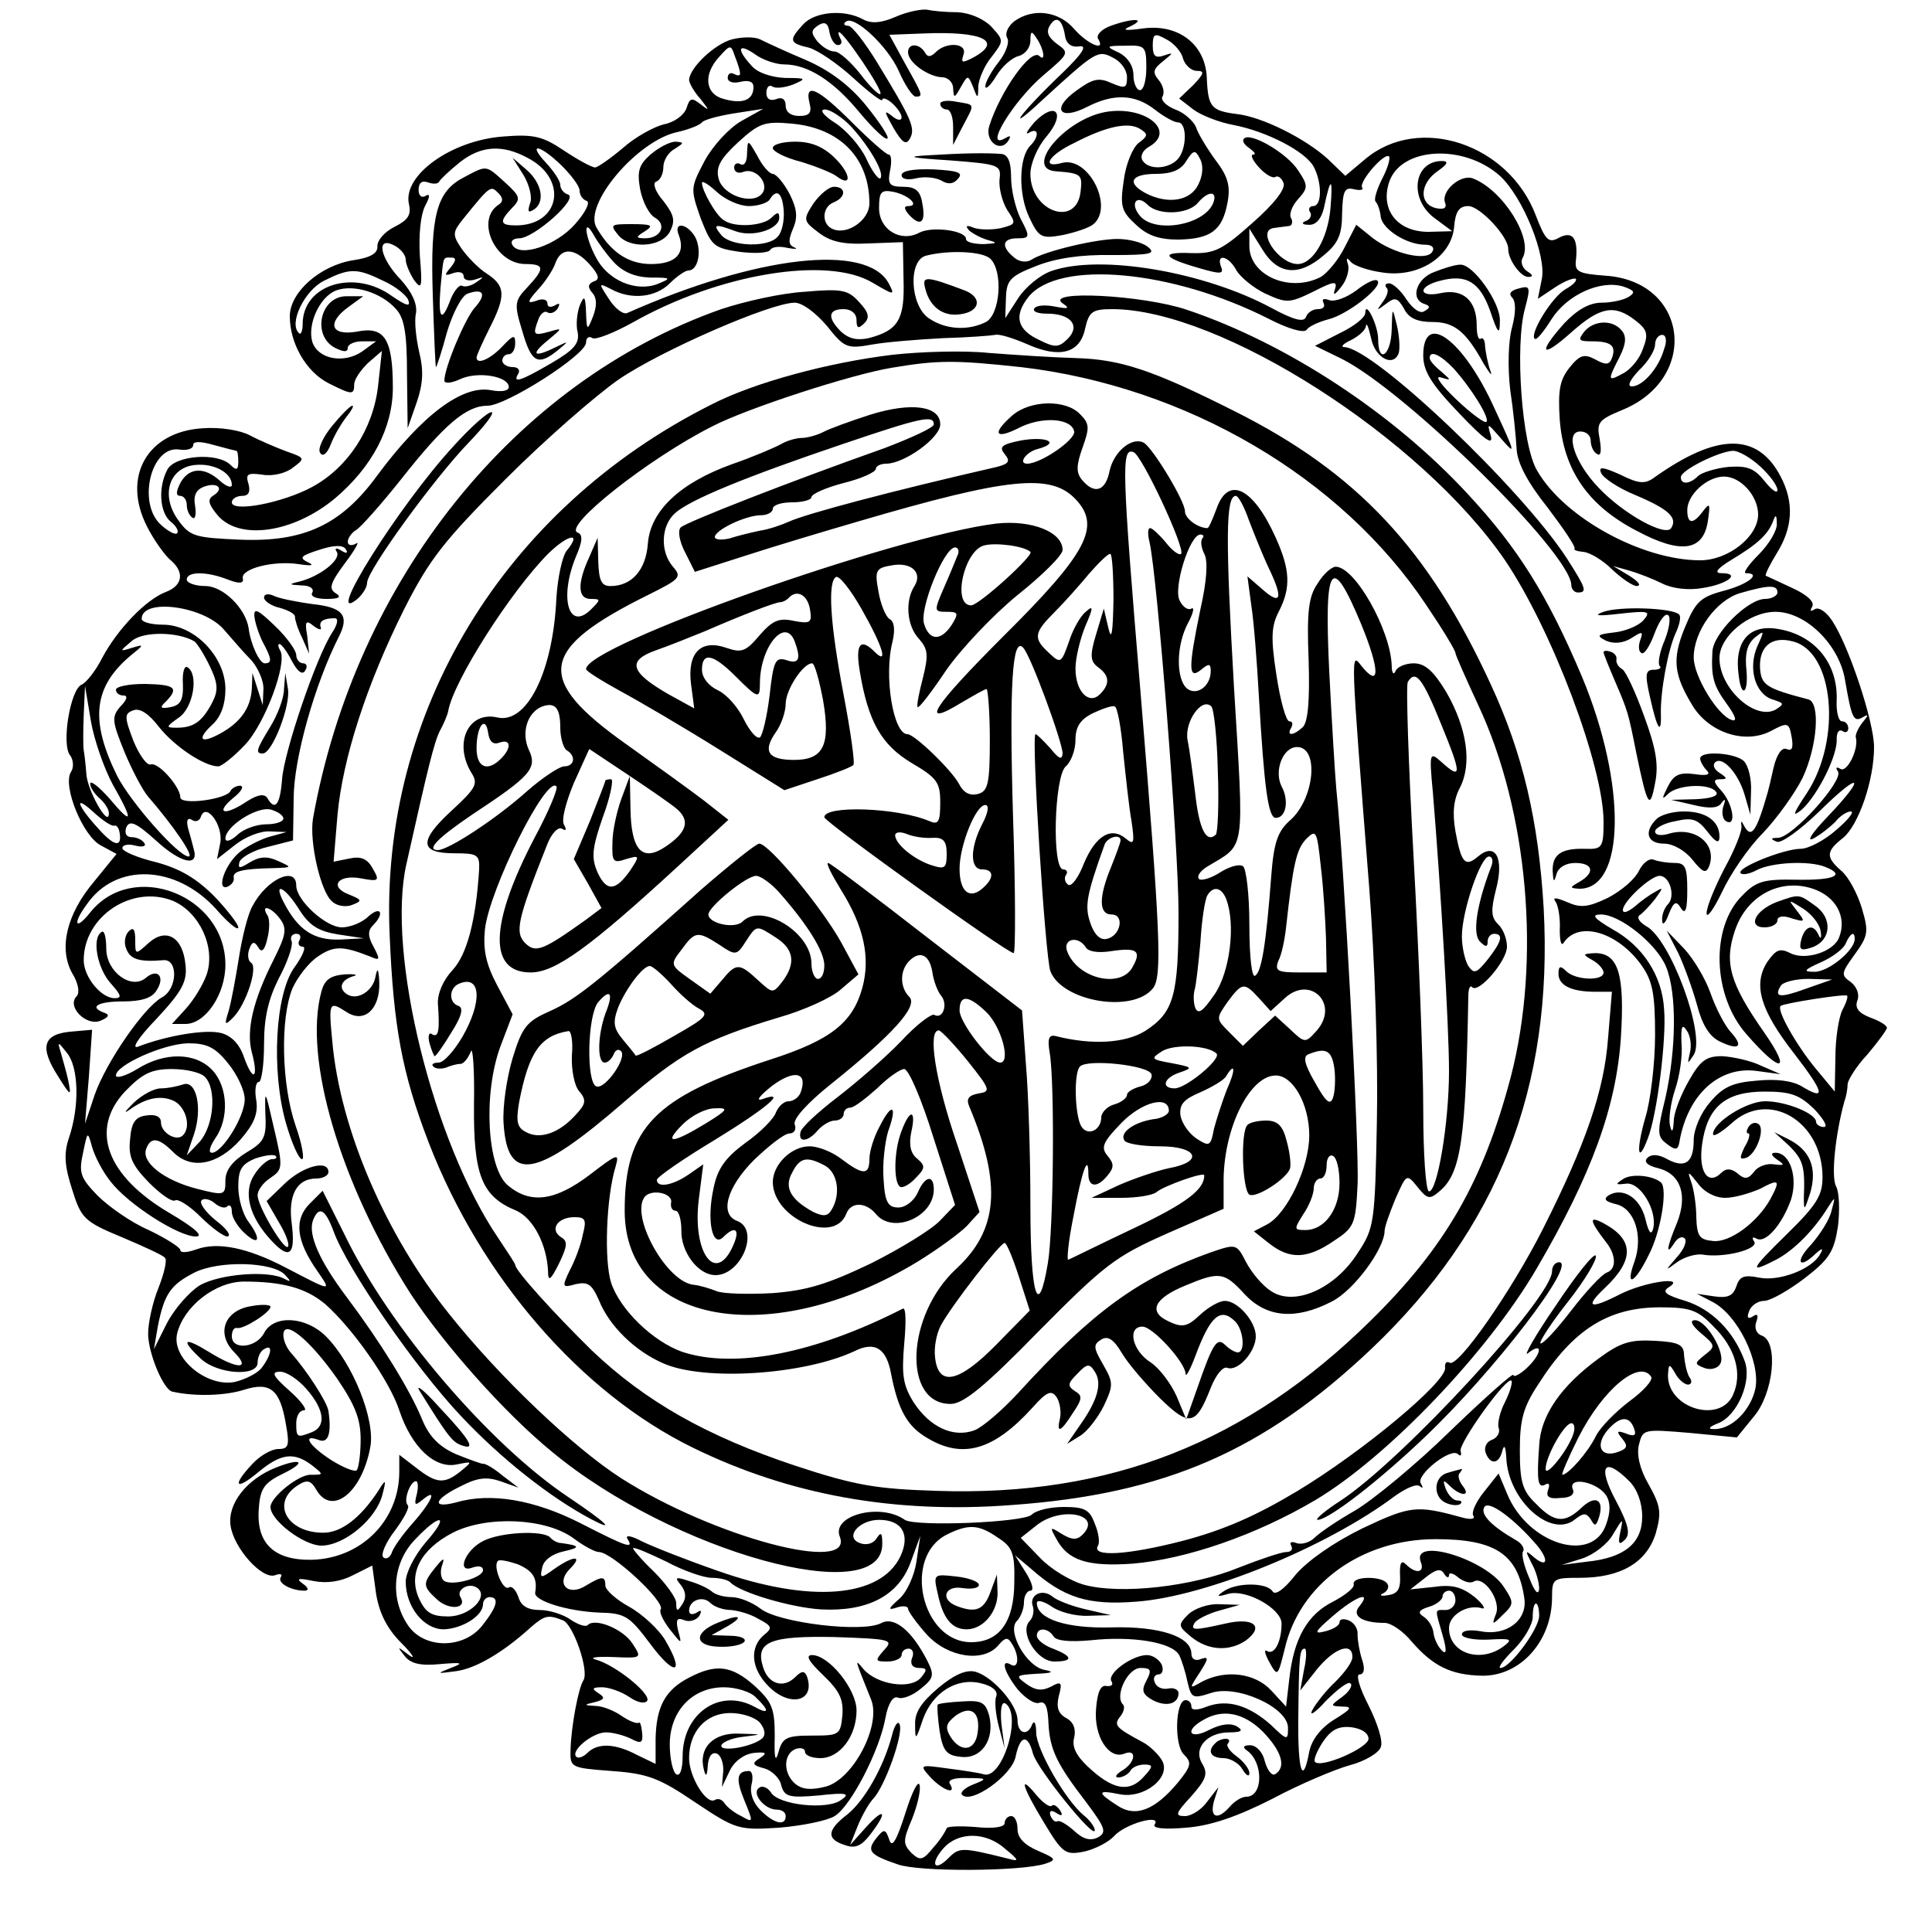 <?xml version="1.0" standalone="no"?>
<!DOCTYPE svg PUBLIC "-//W3C//DTD SVG 20010904//EN"
 "http://www.w3.org/TR/2001/REC-SVG-20010904/DTD/svg10.dtd">
<svg version="1.0" xmlns="http://www.w3.org/2000/svg"
 width="300pt" height="300pt" viewBox="0 0 300 300"
 preserveAspectRatio="xMidYMid meet">
<g transform="translate(0,300) scale(0.1,-0.1)"
fill="#000000" stroke="none">
<path d="M1391 2974 c-23 -10 -38 -11 -51 -4 -29 16 -75 12 -93 -8 -23 -25
-21 -29 9 -36 14 -4 45 -25 70 -48 24 -22 44 -37 44 -33 0 4 7 2 15 -5 8 -7
15 -17 15 -22 0 -6 -7 -5 -15 2 -13 10 -12 7 2 -18 14 -24 20 -28 26 -17 9 16
2 31 -51 118 -19 31 -39 57 -45 57 -6 0 -8 3 -4 6 12 12 64 -36 82 -75 10 -23
22 -41 27 -41 12 0 11 2 -17 52 l-24 44 52 2 c94 4 126 -12 77 -38 -16 -8 -18
-8 -14 5 7 18 -26 21 -43 4 -8 -8 -13 -8 -17 0 -9 14 -26 14 -26 0 0 -16 31
-38 53 -39 9 0 17 -8 17 -17 1 -16 2 -16 12 2 11 19 11 19 19 0 7 -19 8 -19 8
1 1 12 10 33 21 46 19 25 19 25 -1 47 -12 12 -33 21 -52 22 -18 0 -39 2 -48 4
-8 1 -30 -3 -48 -11z m-90 -44 c6 0 7 5 4 10 -3 6 -4 10 -2 10 7 0 69 -91 64
-96 -2 -2 -16 11 -31 31 -15 19 -33 35 -40 35 -8 0 -19 7 -27 16 -10 13 -10
17 2 25 10 6 15 3 17 -11 2 -11 8 -20 13 -20z"/>
<path d="M1575 2967 c-10 -8 -15 -19 -11 -26 4 -6 -2 -23 -13 -37 -12 -15 -21
-32 -21 -38 0 -6 8 1 17 16 9 15 25 29 35 31 10 3 18 13 18 24 0 15 2 16 10 3
11 -16 14 -37 4 -27 -13 13 -61 -55 -78 -109 -7 -24 18 -42 30 -22 4 7 3 8 -4
4 -37 -22 11 57 58 97 40 34 41 35 21 49 -13 10 -17 18 -11 28 10 17 20 10 24
-17 2 -11 10 -17 22 -15 13 2 5 -11 -26 -41 -68 -65 -92 -99 -30 -41 82 75 85
77 109 64 12 -6 21 -19 21 -30 0 -17 -3 -18 -24 -9 -20 9 -29 7 -55 -12 -39
-28 -26 -47 17 -25 41 21 74 20 105 -4 14 -11 30 -20 36 -20 15 0 14 -43 -1
-58 -15 -15 -45 -16 -54 -1 -4 7 1 16 10 21 44 25 -7 65 -68 54 -64 -12 -127
-89 -76 -92 39 -3 41 -5 38 -31 -6 -57 -78 -32 -78 27 0 16 11 42 25 58 31 37
14 56 -19 22 -11 -13 -15 -20 -8 -16 15 9 16 -6 2 -20 -18 -18 -19 -75 -2
-111 15 -32 19 -34 52 -28 19 4 41 11 48 17 32 27 -8 106 -49 95 -33 -9 -21
12 19 31 50 26 84 33 102 22 13 -8 13 -11 -2 -22 -9 -7 -20 -33 -23 -58 -6
-40 -4 -48 19 -69 18 -17 36 -23 66 -23 50 1 68 14 76 57 5 26 1 41 -19 67
-13 18 -27 41 -30 51 -4 9 -18 22 -32 27 -15 6 -23 15 -20 20 4 6 1 18 -6 26
-10 12 -8 17 7 29 16 13 17 14 2 9 -14 -5 -18 -1 -18 15 0 19 3 20 21 10 12
-6 24 -20 26 -30 3 -10 13 -19 21 -19 13 0 12 -4 -5 -22 l-22 -21 22 -17 c12
-9 40 -20 62 -24 52 -10 112 -41 125 -65 13 -25 13 -61 -1 -61 -5 0 -8 -4 -5
-9 4 -5 0 -12 -6 -14 -8 -3 -6 -6 4 -6 11 -1 20 9 24 27 10 48 14 48 10 -1 -4
-47 -27 -87 -51 -87 -29 0 -65 52 -37 56 6 1 17 2 23 3 5 0 7 6 4 12 -4 5 1
19 10 29 16 18 17 21 1 45 -17 27 -74 60 -84 50 -4 -3 0 -10 8 -15 8 -6 11
-10 6 -10 -5 0 -1 -9 9 -20 10 -11 21 -17 25 -15 4 3 10 -1 13 -9 4 -9 -15
-33 -48 -62 -47 -42 -59 -48 -95 -47 -49 2 -45 -7 11 -23 34 -10 40 -10 35 2
-8 21 12 17 24 -6 6 -10 26 -27 45 -36 33 -15 37 -15 74 3 33 17 38 17 34 4
-4 -11 0 -9 10 4 8 10 13 26 10 35 -3 9 -2 11 4 4 4 -6 27 -14 49 -17 56 -9
108 24 112 71 2 24 8 32 22 32 18 0 63 -48 62 -67 0 -16 19 -43 31 -43 8 0 8
3 -2 9 -7 5 -10 14 -7 20 18 29 -30 106 -77 124 -19 7 -50 -20 -43 -38 3 -8
-2 -11 -15 -8 -26 7 -24 38 3 57 16 11 18 16 7 16 -44 0 -52 -59 -11 -89 l27
-20 -37 -1 c-48 0 -75 34 -61 77 18 55 116 60 172 10 36 -33 73 -125 65 -161
l-6 -30 27 18 c15 10 29 15 32 13 2 -3 -5 -10 -16 -16 -21 -12 -56 -69 -48
-77 3 -3 14 11 26 30 24 38 76 62 112 51 17 -6 19 -9 8 -16 -8 -5 -27 -9 -42
-9 -19 0 -38 -11 -58 -32 -42 -47 -36 -56 11 -14 45 40 67 44 100 18 18 -14
20 -21 11 -44 -5 -15 -19 -32 -31 -38 -24 -13 -24 -11 -5 26 10 20 11 32 3 41
-14 17 -43 16 -58 -2 -10 -13 -9 -15 12 -15 30 0 38 -7 31 -26 -4 -11 -10 -11
-26 -2 -17 9 -24 7 -40 -13 -15 -19 -18 -35 -15 -81 6 -78 44 -133 119 -172
69 -37 104 -32 111 15 4 27 3 29 -7 16 -16 -22 -25 -21 -25 1 0 24 31 52 57
52 26 0 53 -30 53 -59 0 -34 -46 -71 -90 -71 -90 0 -211 66 -253 139 -24 39
-35 195 -19 252 9 34 8 36 -10 31 -12 -3 -16 -8 -10 -14 6 -6 6 -23 0 -46 -6
-21 -7 -62 -3 -97 5 -33 9 -74 10 -92 1 -22 17 -52 48 -91 25 -33 44 -61 42
-64 -2 -2 4 -4 14 -5 10 -1 30 -13 44 -27 15 -14 32 -26 39 -26 7 1 2 7 -12
16 l-25 15 25 -7 c14 -4 37 -13 51 -20 16 -8 41 -11 63 -7 39 6 60 23 29 23
-12 0 -7 7 16 21 40 24 56 39 64 59 4 12 6 11 6 -3 1 -10 -12 -32 -28 -48 -16
-16 -25 -29 -20 -29 25 0 4 -17 -33 -27 -38 -10 -45 -17 -62 -58 -20 -49 -17
-73 13 -122 26 -41 81 -59 121 -38 26 14 28 13 32 -9 3 -17 1 -23 -8 -19 -7 3
-15 -8 -20 -29 -4 -18 -8 -35 -9 -38 -18 -63 -26 -74 -38 -50 -3 6 -4 5 -3 -2
2 -7 -10 -37 -26 -66 -15 -29 -28 -60 -28 -70 0 -9 11 6 24 33 13 28 41 69 63
91 22 23 50 62 62 86 23 49 28 117 9 122 -65 17 -73 22 -75 48 -2 34 18 51 51
42 64 -16 76 -152 22 -235 -22 -33 -24 -39 -8 -26 25 23 56 85 54 110 0 9 3
15 9 12 5 -4 9 -1 9 4 0 6 -4 11 -10 11 -5 0 -9 15 -8 33 2 56 -33 100 -89
110 -47 9 -71 -19 -63 -73 4 -34 15 -27 12 8 -3 27 1 42 13 52 15 12 15 11 4
-13 -15 -34 -4 -74 23 -83 19 -6 19 -7 5 -16 -32 -17 -87 33 -87 80 0 34 46
72 87 72 47 0 99 -51 108 -106 10 -58 13 -66 27 -58 10 6 10 4 0 -8 -7 -9 -12
-20 -10 -24 4 -18 -14 -54 -24 -48 -7 4 -8 2 -4 -4 9 -14 -70 -102 -93 -103
-12 0 -12 -2 -2 -6 7 -3 36 18 67 48 64 63 73 55 12 -9 -24 -25 -34 -40 -22
-34 11 6 26 18 34 26 7 9 18 16 24 16 6 0 -4 -13 -23 -29 -18 -16 -43 -29 -55
-29 -26 0 -101 -30 -93 -38 3 -3 14 -1 25 5 23 12 81 15 106 5 33 -13 14 -21
-44 -20 -51 1 -63 -2 -85 -25 -49 -49 -46 -155 7 -215 53 -61 71 -60 28 2 -54
77 -63 109 -46 159 18 54 70 82 121 65 36 -12 53 -44 41 -75 -8 -23 -53 -37
-76 -25 -16 8 -22 6 -36 -14 -22 -35 -11 -74 42 -142 47 -61 50 -74 12 -51
-15 9 -40 12 -70 9 -38 -3 -53 -10 -73 -34 -14 -16 -25 -42 -25 -58 0 -35 -13
-45 -41 -30 -14 8 -25 8 -31 2 -6 -6 0 -12 17 -16 35 -9 46 -42 29 -85 -16
-38 -18 -53 -4 -31 5 8 12 11 16 7 4 -4 -1 -17 -12 -29 -19 -22 -19 -22 0 -8
11 8 28 13 39 12 33 -6 88 8 81 20 -4 6 -3 8 3 5 14 -9 40 21 54 60 11 34 -1
73 -24 73 -8 0 -7 -4 3 -11 12 -8 11 -9 -5 -7 -11 2 -25 -3 -31 -11 -9 -12
-15 -13 -26 -3 -10 8 -18 8 -25 1 -21 -21 -36 2 -30 44 8 58 36 82 97 82 41 0
54 -5 77 -27 15 -16 22 -28 15 -28 -6 0 -12 4 -12 8 0 13 -47 32 -79 32 -29 0
-81 -33 -81 -51 0 -5 12 2 28 16 57 54 142 5 142 -83 0 -28 -9 -43 -55 -88
-58 -57 -60 -62 -17 -40 27 14 59 46 81 82 11 17 11 16 5 -6 -3 -14 -18 -37
-32 -53 -25 -26 -19 -39 7 -14 11 10 13 9 7 -1 -13 -23 -63 -42 -94 -36 -24 5
-31 2 -36 -14 -5 -14 -13 -18 -34 -15 l-27 4 25 -13 c39 -21 73 -92 66 -133
-7 -35 -38 -66 -66 -64 -9 0 -5 4 8 9 30 12 53 66 41 97 -17 46 -51 80 -92 93
-30 9 -37 14 -26 21 29 18 -37 9 -76 -11 -47 -24 -55 -20 -22 11 45 43 44 74
-2 99 -24 13 -24 6 3 -29 16 -20 16 -42 1 -47 -8 -3 -33 -30 -56 -60 -23 -30
-44 -52 -47 -50 -2 3 17 32 43 65 26 33 45 65 43 71 -2 6 -30 -29 -62 -77 -33
-48 -52 -82 -43 -74 24 19 21 -2 -3 -24 -11 -10 -20 -14 -20 -10 0 4 -44 -35
-98 -87 -53 -52 -120 -107 -147 -123 -28 -16 -56 -35 -64 -43 -7 -7 -20 -11
-28 -8 -8 3 -11 1 -8 -4 3 -6 0 -10 -8 -10 -7 0 -40 -11 -73 -24 -73 -30 -184
-42 -240 -27 -22 6 -53 25 -69 42 l-30 31 24 19 c38 31 104 18 72 -14 -9 -9
-17 -8 -32 1 -19 12 -19 11 -9 -7 18 -34 48 -44 119 -39 83 7 191 44 284 99
112 67 267 229 343 359 86 147 124 252 131 360 6 97 -4 130 -40 130 -20 -1
-20 -2 -4 -11 9 -5 17 -14 17 -19 0 -14 -44 -12 -58 2 -9 9 -12 8 -12 -4 0
-18 20 -28 57 -28 l26 0 -6 -72 c-6 -81 -34 -163 -101 -296 -49 -97 -132 -216
-145 -208 -5 3 -8 -1 -7 -8 2 -22 -128 -130 -229 -191 -65 -39 -115 -61 -180
-78 -86 -22 -141 -25 -130 -7 3 5 1 20 -5 34 -8 22 -16 26 -48 26 -21 0 -43
-5 -50 -12 -12 -12 -180 -19 -197 -8 -38 27 -114 7 -101 -26 23 -59 -196 -1
-340 91 -73 47 -188 156 -266 254 -99 123 -170 288 -182 424 -6 62 -5 63 23
45 27 -17 51 5 50 46 -1 22 -3 25 -6 9 -4 -22 -28 -37 -44 -27 -14 9 -10 22 9
28 9 2 4 4 -13 3 -22 -2 -31 -8 -36 -27 -28 -103 29 -297 138 -468 51 -78 146
-186 221 -247 187 -155 513 -245 512 -142 0 17 -2 19 -9 8 -5 -8 -16 -11 -26
-7 -24 9 -1 36 30 36 36 0 49 -23 33 -57 -31 -64 -140 -73 -284 -22 -49 17
-102 38 -118 46 -15 8 -25 10 -22 4 11 -17 1 -14 -73 24 -71 36 -139 48 -193
32 -39 -10 -34 5 7 25 27 14 41 15 62 8 l28 -10 -25 19 c-13 11 -27 19 -30 18
-3 0 -22 7 -42 15 -27 12 -42 28 -53 55 -19 46 -65 120 -116 188 -43 57 -61
98 -53 120 9 23 19 18 32 -17 21 -58 127 -212 198 -287 62 -66 138 -126 202
-160 40 -21 23 -5 -35 34 -123 82 -278 263 -348 408 l-34 68 -20 -20 c-25 -25
-21 -58 12 -105 22 -32 23 -32 -48 5 -61 32 -107 41 -140 29 -14 -5 -25 -6
-25 -1 0 4 -22 18 -49 31 -28 12 -63 37 -80 54 -26 27 -29 35 -22 66 7 34 7
34 14 9 4 -14 16 -38 29 -54 27 -35 105 -85 132 -85 13 0 -1 13 -40 36 -99 58
-125 130 -70 189 27 28 41 35 73 35 21 0 44 -5 51 -12 19 -19 14 -76 -8 -101
l-20 -21 11 32 c14 41 4 86 -17 78 -9 -3 -24 -6 -34 -6 -11 0 -29 -10 -42 -22
-13 -13 -17 -18 -8 -12 27 20 51 24 71 14 18 -10 26 -40 13 -53 -10 -10 -34 4
-34 20 0 9 -8 13 -22 11 -18 -2 -24 -11 -26 -37 -3 -27 3 -40 29 -67 18 -18
36 -31 41 -28 4 3 22 -8 39 -25 17 -17 36 -31 42 -31 7 1 -1 12 -18 25 -16 13
-26 27 -22 31 3 4 13 2 20 -4 8 -7 17 -9 20 -5 4 3 7 0 7 -9 0 -8 9 -23 20
-33 23 -21 26 -9 5 19 -8 11 -15 35 -15 53 0 27 5 35 26 44 15 5 29 7 32 4 3
-3 0 -5 -6 -5 -6 0 -19 -11 -27 -24 -18 -27 -8 -66 27 -103 28 -30 37 -21 31
27 -6 44 8 70 38 70 11 0 19 5 19 10 0 20 -40 9 -68 -18 l-28 -27 19 -33 c11
-18 17 -35 14 -38 -6 -6 -47 63 -47 80 0 8 9 20 20 27 19 13 20 16 5 79 -13
57 -14 60 -13 22 2 -38 -1 -45 -30 -62 -21 -13 -32 -27 -32 -43 0 -23 -1 -24
-44 -13 -51 13 -87 41 -79 62 7 19 19 18 42 -5 28 -28 69 -20 104 19 21 24 28
40 25 61 -3 16 -1 29 4 29 4 0 8 26 8 59 0 42 7 70 23 102 13 24 22 50 20 57
-3 6 0 12 7 12 6 0 8 -4 5 -10 -3 -5 -1 -10 5 -10 6 0 0 -14 -12 -31 -31 -41
-37 -162 -14 -243 9 -31 20 -56 25 -56 4 0 0 24 -10 52 -22 64 -24 166 -5 213
8 18 26 41 40 50 25 17 39 16 80 0 16 -7 17 -6 6 15 -9 16 -9 25 -1 33 19 19
12 31 -7 14 -10 -10 -29 -17 -41 -17 -25 0 -71 42 -71 65 0 31 -46 10 -68 -32
-7 -12 -16 -48 -21 -80 -5 -32 -12 -69 -16 -83 -7 -22 -6 -23 7 -10 20 20 39
78 28 85 -5 3 -6 13 -3 21 4 12 8 13 14 3 5 -9 10 -5 14 13 4 15 4 32 0 37
-11 18 7 12 20 -6 11 -15 9 -25 -10 -63 -32 -63 -43 -110 -34 -144 11 -41 2
-47 -12 -8 -7 21 -20 34 -36 38 -24 6 -84 -4 -128 -21 -12 -5 -1 13 28 43 40
43 48 58 45 84 -4 43 -30 58 -57 34 -21 -19 -21 -19 -21 4 0 17 -3 21 -10 14
-6 -6 -8 -18 -4 -27 6 -17 21 -21 57 -18 24 3 23 -45 -2 -58 -28 -16 -86 -100
-104 -151 l-15 -45 6 73 5 73 -34 -3 c-42 -4 -48 -24 -19 -69 20 -32 21 -32
16 -7 -3 14 -9 34 -12 45 -5 16 -4 16 10 -2 18 -22 20 -82 3 -132 -8 -24 -7
-43 5 -80 14 -45 19 -50 77 -74 33 -14 64 -28 67 -32 4 -3 -1 -24 -10 -47 -9
-22 -16 -54 -16 -71 0 -30 24 -88 38 -90 36 -8 83 -6 111 3 41 13 56 0 65 -54
6 -33 4 -38 -12 -38 -10 0 -28 -10 -40 -23 -32 -34 -27 -43 9 -13 35 29 55 32
83 11 19 -15 19 -15 -2 -15 -19 0 -62 -35 -62 -50 0 -21 52 -60 79 -60 36 0
86 42 95 80 6 23 5 24 -6 6 -28 -43 -58 -66 -86 -66 -57 0 -82 47 -39 74 14 9
20 7 28 -7 24 -42 71 -5 84 66 8 42 -27 130 -69 172 -31 31 -81 34 -96 5 -12
-23 -50 -27 -50 -5 0 8 3 14 8 13 9 -3 52 24 52 33 0 3 -13 4 -29 1 -42 -6
-56 -42 -28 -71 28 -28 6 -28 -39 0 -39 24 -44 19 -12 -11 26 -24 88 -28 88
-6 0 8 4 18 10 21 14 9 12 -8 -3 -28 -6 -9 -26 -19 -43 -23 -43 -8 -98 37 -89
75 10 42 59 81 104 81 60 0 96 -10 126 -35 42 -37 100 -119 115 -165 19 -57
55 -91 89 -84 25 5 25 5 7 -10 -26 -21 -38 -20 -70 5 l-26 20 0 -26 c0 -76
-59 -135 -136 -137 -59 -1 -87 26 -82 81 2 30 9 39 38 53 37 18 28 25 -12 9
-45 -18 -75 -56 -70 -90 5 -35 49 -84 69 -77 8 3 12 2 9 -3 -6 -9 16 -21 37
-21 7 0 6 5 -3 11 -11 8 -7 9 17 4 20 -4 42 -1 61 9 l30 15 6 -44 c5 -30 17
-54 39 -76 18 -18 23 -27 12 -19 -18 14 -19 14 -7 -1 9 -12 24 -16 55 -13 35
3 38 2 17 -6 -23 -9 -22 -9 8 -5 30 4 72 28 116 68 22 19 27 20 50 11 16 -6
41 -78 32 -93 -8 -12 -19 -72 -20 -106 -1 -30 -1 -30 64 -35 56 -4 74 -11 130
-49 63 -42 67 -43 130 -39 36 3 75 11 86 18 25 15 70 102 79 153 4 22 12 34
19 31 7 -3 23 3 36 14 20 16 21 21 10 43 -24 47 -51 69 -71 59 -28 -16 -160 0
-188 22 -13 10 -33 18 -45 18 -12 0 -26 4 -31 9 -6 5 -21 12 -35 16 -21 7 -23
6 -13 -6 8 -10 9 -20 3 -29 -8 -13 -10 -13 -10 1 0 8 -16 30 -35 49 -19 18
-33 35 -32 36 2 2 25 -8 52 -21 26 -14 58 -25 70 -25 12 0 25 -3 29 -7 15 -16
94 -39 140 -42 73 -4 121 21 140 73 l15 41 -6 -40 c-3 -21 -15 -48 -27 -58
-17 -15 -18 -18 -3 -13 9 3 17 2 17 -2 0 -4 13 -22 29 -40 33 -36 88 -44 111
-17 11 13 15 13 21 3 12 -18 11 -40 -1 -33 -17 10 -11 -11 10 -38 12 -14 27
-24 34 -21 9 3 13 -6 14 -31 2 -41 12 -63 59 -124 29 -39 32 -46 18 -54 -12
-6 -23 -3 -37 10 -11 10 -23 17 -26 15 -4 -2 -8 2 -11 9 -2 7 1 9 9 4 9 -6 11
-4 6 4 -5 7 -10 10 -13 7 -3 -3 -14 5 -24 17 -28 34 -22 13 12 -43 29 -48 33
-51 63 -45 17 4 38 15 46 24 17 19 74 35 63 18 -4 -6 14 -8 49 -5 38 3 79 17
134 45 43 23 98 46 120 52 23 6 45 19 48 28 4 9 -5 37 -19 65 -14 27 -20 48
-14 48 7 0 9 8 4 23 -4 12 -7 30 -7 39 1 9 -6 19 -14 22 -8 3 -14 2 -14 -3 0
-5 -10 -11 -22 -14 -19 -5 -17 -1 12 24 35 30 61 40 41 15 -13 -15 4 -26 39
-26 10 0 29 -13 42 -29 33 -38 61 -52 109 -53 60 -1 109 54 109 122 0 29 2 30
43 30 64 0 104 24 118 69 9 32 8 42 -11 76 -14 24 -19 47 -15 62 6 24 7 24 79
18 l73 -7 26 32 c31 36 39 116 13 126 -9 3 -12 12 -9 21 4 11 2 14 -5 9 -8 -5
-10 -2 -6 8 3 9 14 16 23 16 10 0 38 16 63 35 39 30 46 42 52 81 3 25 2 53 -3
62 -8 15 -1 81 13 132 3 8 5 20 5 27 1 7 14 28 31 46 16 19 30 38 30 41 0 4
-12 11 -26 16 -18 7 -24 15 -20 26 4 10 -1 22 -10 29 -16 11 -15 14 6 43 21
29 22 35 11 72 -7 23 -21 49 -32 58 -24 21 -24 30 3 51 24 20 48 89 48 141 0
39 -39 157 -65 196 -9 14 -21 22 -27 18 -7 -4 -8 -3 -4 4 4 7 -7 18 -31 29
-21 10 -39 18 -41 19 -2 1 6 17 17 35 25 40 27 79 6 119 -36 69 -99 68 -197
-2 -14 -10 -24 -9 -52 5 -27 12 -34 13 -30 3 3 -8 27 -24 54 -35 52 -22 65
-35 55 -51 -9 -14 -74 22 -112 62 -38 39 -54 88 -29 88 9 0 16 -6 16 -14 0 -8
4 -18 10 -21 6 -4 7 5 4 23 -5 26 -2 30 34 45 122 49 104 201 -26 209 -40 3
-47 6 -45 23 4 35 -5 47 -26 36 -16 -9 -21 -5 -36 34 -42 112 -182 158 -265
88 l-31 -26 -27 26 c-35 32 -103 66 -142 70 -39 5 -44 11 -46 54 -1 53 -43 86
-98 79 -29 -4 -35 -3 -21 3 27 13 3 13 -30 1 -14 -5 -23 -14 -20 -20 13 -21
-16 -9 -37 15 -24 28 -64 33 -93 12z m205 -72 c0 -19 -4 -35 -10 -35 -5 0 -10
11 -10 23 0 15 -9 28 -22 35 -22 10 -21 11 10 11 30 1 32 -1 32 -34z m81 -181
c-12 -26 -47 -32 -82 -14 -30 16 -23 30 16 30 24 0 39 6 47 20 11 17 14 18 21
4 6 -10 5 -26 -2 -40z m285 8 c-8 -16 -13 -32 -10 -35 3 -3 7 -13 8 -24 3 -19
40 -43 69 -43 11 0 15 -5 11 -11 -9 -15 -60 -3 -92 21 l-26 21 -18 -35 c-10
-20 -27 -40 -37 -46 -48 -25 -111 2 -111 48 l0 27 20 -32 c24 -40 57 -43 96
-9 22 18 28 32 28 65 1 35 4 41 19 37 9 -2 15 -1 12 3 -5 9 35 55 42 48 2 -3
-2 -18 -11 -35z m-262 -37 c-14 -35 -91 -48 -114 -20 -16 19 -5 34 12 17 17
-17 63 -15 78 3 16 19 31 19 24 0z m700 -227 c-8 -29 -33 -58 -50 -58 -8 0 -3
10 11 25 14 13 25 31 25 40 0 8 5 15 11 15 6 0 8 -9 3 -22z m150 -183 c14 -13
26 -29 26 -36 0 -6 -9 0 -20 14 -16 20 -27 24 -56 22 -20 -2 -42 -9 -47 -14
-13 -13 -27 -14 -27 -2 0 11 59 40 81 41 9 0 28 -11 43 -25z m26 -195 c0 -5
-9 -10 -19 -10 -27 0 -81 -54 -82 -82 -2 -39 1 -52 23 -82 13 -18 16 -27 7
-24 -22 7 -59 68 -59 97 0 41 35 89 72 100 45 13 58 13 58 1z m-2295 -493 c16
-25 30 -33 60 -38 l40 -6 -38 -2 c-40 -1 -64 15 -86 57 -18 34 1 26 24 -11z
m2415 -45 c0 -18 -42 -52 -63 -51 -18 0 -16 3 11 15 18 8 35 21 38 29 7 16 14
20 14 7z m-75 -77 c-41 -15 -51 -14 -40 4 3 6 23 11 43 11 l37 -1 -40 -14z
m56 -33 c-6 -12 -11 -45 -11 -74 l-1 -53 -29 35 c-30 36 -62 92 -55 98 4 4 99
19 103 16 2 -1 -1 -11 -7 -22z m-2507 -83 c14 -17 26 -42 26 -56 0 -27 -35
-83 -51 -83 -6 0 -3 10 5 22 22 31 20 80 -4 106 -26 28 -74 29 -117 2 -18 -11
-33 -15 -33 -10 0 16 73 49 112 50 29 0 42 -6 62 -31z m2325 -209 c14 0 38 7
54 14 30 16 32 14 16 -16 -20 -36 -63 -68 -89 -65 -21 2 -25 7 -26 37 0 19 -4
44 -8 55 -6 17 -5 17 10 -2 10 -14 27 -23 43 -23z m-2236 -120 c9 -10 9 -11
-1 -6 -24 14 -101 8 -132 -10 -16 -10 -39 -36 -51 -59 l-20 -40 6 35 c10 51
20 65 57 84 38 19 122 17 141 -4z m2217 -79 c35 -34 46 -74 31 -107 -20 -45
-101 -21 -101 30 1 19 2 19 11 4 5 -10 15 -18 20 -18 6 0 7 6 2 12 -4 7 -7 22
-8 33 0 17 -8 21 -45 23 -38 2 -53 -2 -87 -27 -59 -43 -91 -89 -93 -136 -4
-55 -2 -67 10 -60 5 3 7 0 4 -8 -4 -11 1 -15 19 -13 16 0 23 6 19 14 -7 20 38
11 52 -10 7 -11 7 -26 0 -45 -21 -62 -122 -31 -154 48 l-13 31 -23 -29 c-12
-15 -20 -32 -16 -37 3 -5 -5 -6 -19 -2 -69 19 -79 18 -153 -17 -45 -22 -85
-50 -104 -72 -18 -23 -32 -33 -36 -26 -9 14 -56 14 -76 0 -12 -8 -10 -9 7 -4
28 8 83 -23 83 -46 0 -28 -11 -49 -22 -43 -6 4 -4 -4 3 -17 13 -23 13 -23 24
21 23 100 119 170 234 170 93 0 128 -23 138 -92 5 -34 -28 -59 -68 -51 -17 3
-29 1 -29 -5 0 -5 18 -9 41 -8 36 2 39 1 23 -11 -36 -26 -84 -10 -84 29 0 20
28 37 50 31 8 -3 4 5 -10 17 -19 15 -34 20 -62 16 l-38 -4 23 18 c16 13 24 15
29 7 4 -7 8 -8 8 -3 0 5 7 3 15 -4 8 -6 18 -9 23 -6 16 10 43 -29 35 -50 -7
-18 -6 -18 11 -1 17 16 17 19 1 43 -28 43 -143 78 -129 39 7 -17 -7 -20 -23
-4 -7 7 -10 2 -9 -18 1 -21 -4 -28 -19 -30 -11 -2 -14 0 -7 3 6 3 10 10 6 15
-7 12 -55 12 -52 -1 2 -5 -13 -17 -32 -27 -40 -20 -61 -57 -68 -120 l-5 -43
-23 25 c-25 27 -70 33 -107 14 -21 -12 -21 -12 -4 14 14 22 14 25 2 21 -9 -4
-15 0 -15 8 0 27 -50 43 -124 41 -70 -2 -116 13 -116 38 0 5 10 3 22 -5 12 -9
38 -16 58 -15 l35 1 -39 9 c-22 5 -45 14 -52 20 -16 13 -37 2 -30 -16 2 -7 0
-17 -5 -22 -17 -17 11 -63 38 -63 30 0 29 8 -2 20 -14 5 -25 14 -25 20 0 13
17 13 26 -1 4 -7 25 -9 58 -6 64 7 126 -3 137 -23 4 -8 10 -27 13 -42 6 -25 8
-26 36 -17 40 14 120 -22 120 -54 0 -20 -1 -20 -27 5 -34 30 -67 40 -99 28
-15 -6 -24 -6 -24 0 0 6 -4 10 -9 10 -16 0 -18 -69 -3 -84 13 -13 12 -18 -9
-44 -36 -43 -66 -55 -95 -35 -31 20 -30 24 4 17 39 -8 82 27 66 53 -6 10 -20
23 -30 28 -41 22 -45 26 -35 39 6 7 8 16 5 19 -14 13 7 57 27 57 16 0 18 -3 9
-20 -8 -15 -6 -21 10 -30 21 -11 40 -6 40 11 0 5 -7 9 -16 7 -10 -2 -19 3 -21
10 -3 6 0 12 6 12 6 0 8 7 5 15 -4 8 -14 15 -23 15 -23 0 -63 -29 -55 -41 3
-5 0 -8 -8 -7 -9 2 -14 -10 -16 -35 -4 -43 20 -80 44 -70 20 8 17 -14 -3 -26
-10 -6 -13 -11 -6 -11 6 0 15 5 18 10 3 6 13 10 22 10 14 0 14 -3 -2 -20 -22
-24 -48 -19 -86 17 -18 17 -25 31 -21 45 3 13 -1 24 -12 30 -13 7 -16 17 -12
34 6 22 4 24 -12 15 -14 -7 -24 -6 -38 4 -18 13 -17 14 16 16 24 1 28 3 12 6
-28 5 -59 60 -43 76 6 6 11 19 11 29 0 10 5 18 10 18 6 0 3 12 -7 28 l-17 27
25 -21 c51 -45 88 -57 164 -51 108 8 296 85 401 164 17 12 34 20 39 15 5 -4 5
-2 1 5 -7 13 47 56 58 45 4 -4 6 -2 4 5 -3 12 72 117 79 109 2 -2 -2 -17 -10
-33 -8 -15 -12 -34 -10 -40 3 -7 -2 -16 -11 -19 -8 -3 -12 -12 -9 -20 7 -19
21 -18 26 4 3 10 5 5 6 -12 3 -66 70 -126 107 -95 13 10 17 10 24 0 6 -11 8
-11 12 0 10 29 -3 39 -25 19 -27 -26 -43 -25 -72 5 -21 20 -25 34 -25 83 0 47
5 67 29 103 54 85 109 119 189 119 46 0 58 -4 82 -29z m-2137 -81 c28 -41 37
-63 37 -95 0 -23 -3 -44 -6 -48 -3 -3 -21 4 -40 16 -34 22 -46 41 -19 31 15
-6 20 11 15 45 -2 14 -34 63 -57 89 -7 7 -13 20 -13 29 0 26 40 -6 83 -67z
m-47 -17 c28 -32 31 -58 8 -67 -23 -9 -24 -8 -24 14 0 11 5 20 12 20 6 0 -4
14 -22 30 -26 23 -30 30 -15 30 10 0 28 -12 41 -27z m2088 19 c3 -5 -12 -22
-34 -38 -21 -16 -45 -40 -52 -54 -12 -25 -43 -60 -52 -60 -2 0 9 26 25 58 38
75 95 122 113 94z m-26 -82 c3 -9 -1 -11 -13 -6 -14 5 -16 4 -6 -8 9 -11 8
-15 -5 -20 -28 -11 -38 9 -18 33 20 23 35 23 42 1z m-95 -7 c-9 -26 -43 -68
-43 -54 0 19 29 71 40 71 5 0 6 -8 3 -17z m87 -73 c12 -12 20 -33 20 -55 0
-41 -27 -64 -86 -70 l-39 -5 32 10 c18 6 40 23 48 38 15 25 16 26 11 3 -4 -18
-2 -21 7 -12 9 9 6 23 -14 61 -29 54 -18 69 21 30z m-1883 -21 c-4 -16 -3 -18
9 -8 24 20 15 -2 -15 -36 -16 -18 -31 -39 -33 -47 -3 -7 -9 -10 -13 -6 -4 4 4
23 18 41 14 19 24 37 20 40 -7 7 4 37 13 37 3 0 4 -9 1 -21z m1740 -79 c18
-22 16 -35 -4 -19 -15 13 -15 12 -5 -8 7 -12 12 -30 12 -40 -1 -11 -7 -5 -15
16 -8 18 -13 37 -10 42 3 4 -2 13 -12 18 -38 22 -55 40 -48 51 7 11 47 -19 82
-60z m-1726 5 c-17 -20 -31 -47 -31 -61 0 -39 28 -74 59 -74 29 1 61 21 61 39
0 6 5 11 10 11 16 0 12 -15 -11 -44 -29 -37 -91 -37 -116 1 -28 42 -23 97 12
133 40 42 54 38 16 -5z m230 6 c16 -12 33 -21 39 -21 20 0 103 -77 96 -89 -3
-4 4 -18 14 -31 19 -24 19 -24 13 -2 -4 17 -2 21 10 16 8 -3 18 0 23 7 4 8 3
10 -4 5 -7 -4 -12 -3 -12 3 0 16 21 24 33 12 6 -6 20 -11 32 -11 11 -1 30 -6
43 -14 21 -11 22 -14 8 -25 -22 -19 -20 -51 6 -78 33 -35 75 -26 61 14 -4 9
-8 9 -19 -2 -18 -17 -41 -10 -49 16 -13 40 11 49 111 47 87 -3 92 -4 77 -20
-15 -17 -14 -18 5 -18 12 0 22 5 22 10 0 6 5 10 11 10 6 0 9 -7 5 -15 -3 -9 1
-15 11 -15 13 0 13 -3 3 -15 -16 -19 -68 -11 -89 13 -15 18 -14 17 12 -48 15
-40 -28 -122 -70 -134 -23 -6 -37 -5 -48 4 -19 16 -19 46 0 54 8 3 15 1 15 -4
0 -6 11 -10 24 -10 30 0 56 34 56 74 0 33 -43 86 -69 86 -11 0 -5 -10 17 -31
26 -25 32 -38 30 -63 -3 -30 -5 -31 -47 -31 -39 0 -46 -3 -52 -25 -5 -18 -7
-11 -6 24 0 43 -4 53 -31 78 -36 32 -60 35 -102 13 -37 -19 -51 -45 -52 -95
l0 -39 -29 14 c-34 18 -61 19 -77 3 -6 -6 -14 -9 -17 -6 -10 9 25 38 46 38 11
0 29 -5 39 -10 15 -8 19 -7 17 10 -1 10 -3 17 -5 15 -3 -2 -14 2 -26 10 -11 8
-30 16 -41 16 -19 1 -19 2 -1 6 15 4 16 7 5 14 -11 7 -9 9 6 9 11 0 30 -7 42
-15 13 -9 24 -11 28 -6 6 11 -50 56 -80 64 -11 3 1 5 26 4 46 -2 46 -2 31 21
-14 22 -57 40 -69 29 -3 -4 -15 0 -27 8 -11 8 -33 15 -48 15 -18 0 -29 6 -33
20 -4 11 -10 18 -15 15 -9 -6 -25 33 -17 41 2 3 16 0 31 -5 23 -10 31 -21 27
-44 -2 -13 51 -29 99 -31 41 -1 47 -5 80 -49 38 -51 54 -47 23 6 -10 17 -36
41 -56 52 -20 11 -37 26 -37 33 0 15 -5 15 -30 0 -28 -18 -48 3 -25 26 21 21
6 21 -24 0 -22 -16 -23 -15 -19 2 2 11 15 21 33 25 27 6 26 9 -4 13 -5 0 -13
4 -17 9 -12 11 -77 8 -104 -6 -28 -14 -42 -51 -16 -41 9 3 16 2 16 -4 0 -12
-47 -25 -60 -17 -5 3 -7 13 -4 23 5 14 3 14 -10 -2 -20 -25 -20 -29 3 -50 19
-17 47 -14 36 4 -7 11 12 23 25 15 21 -13 -10 -45 -44 -45 -26 0 -35 6 -45 27
-18 39 2 77 52 103 53 27 145 23 188 -9z m659 1 c22 -14 26 -24 25 -68 0 -62
-23 -94 -67 -94 -77 0 -107 132 -38 167 34 17 50 16 80 -5z m710 -97 c0 -8 -7
-15 -15 -15 -18 0 -17 3 -5 -39 7 -24 6 -31 -1 -24 -6 6 -12 18 -13 27 -1 10
-8 21 -16 26 -9 6 -7 10 9 15 11 3 21 11 21 16 0 5 5 9 10 9 6 0 10 -7 10 -15z
m130 -24 c0 -20 -45 -81 -60 -81 -5 0 5 13 21 29 16 16 29 39 29 50 0 12 2 21
5 21 3 0 5 -9 5 -19z m-365 -83 l-6 -33 26 33 c27 33 55 43 55 19 0 -8 -12
-24 -26 -38 -14 -13 -30 -33 -36 -44 -6 -11 4 -5 21 14 18 18 35 31 38 27 4
-3 -2 -13 -13 -21 -19 -14 -19 -14 1 -15 16 0 13 -4 -13 -20 -21 -13 -35 -31
-39 -50 -10 -54 -18 -31 -17 53 1 96 2 107 10 107 3 0 3 -15 -1 -32z m-851
-44 c22 -21 20 -27 -3 -14 -54 29 -111 -11 -111 -77 0 -20 -4 -32 -10 -28 -5
3 -10 24 -10 46 0 52 35 89 84 89 19 0 42 -7 50 -16z m6 -39 c8 -10 9 -19 4
-24 -14 -13 -64 -22 -64 -12 0 5 15 12 33 14 32 4 32 4 -5 5 -40 2 -64 -22
-55 -56 3 -12 5 -10 6 6 1 14 6 22 14 19 6 -2 11 -15 10 -28 l-2 -24 12 25 c7
15 22 26 37 28 20 2 22 0 10 -8 -13 -8 -12 -11 7 -16 11 -3 24 -15 26 -26 5
-18 12 -20 58 -16 44 5 50 3 35 -7 -21 -16 -98 -8 -109 12 -5 7 -13 11 -18 7
-13 -8 8 -34 27 -34 8 0 14 -4 14 -10 0 -16 -18 -12 -39 9 -12 12 -17 27 -14
40 3 12 1 21 -4 21 -19 0 -21 -12 -7 -46 14 -34 14 -35 -5 -24 -11 5 -23 15
-26 20 -4 6 -10 8 -15 5 -13 -8 -40 36 -40 65 0 41 26 70 64 70 19 0 39 -7 46
-15z m781 -14 c29 -30 37 -55 19 -66 -5 -3 -12 6 -16 20 -3 14 -13 25 -23 25
-10 0 -12 -3 -5 -8 26 -18 26 -72 -1 -72 -7 0 -18 -7 -25 -15 -19 -22 -32 -18
-25 8 l7 22 -17 -22 c-9 -13 -25 -23 -35 -23 -16 0 -15 4 10 31 23 26 26 35
17 50 -15 24 7 49 42 49 19 0 22 3 12 9 -10 6 -25 4 -43 -5 -30 -16 -40 -2
-10 15 30 18 63 12 93 -18z m164 -11 c0 -14 -73 -46 -83 -36 -3 3 3 17 12 31
13 19 24 25 44 23 16 -2 27 -9 27 -18z"/>
<path d="M2641 930 c23 -19 23 -21 6 -34 -16 -13 -16 -14 -1 -20 10 -4 21 -1
25 6 10 15 -21 68 -39 68 -9 0 -5 -8 9 -20z"/>
<path d="M2248 713 c-23 -6 -23 -39 -2 -47 9 -4 19 -4 22 -1 3 3 1 5 -5 5 -6
0 -14 8 -18 18 -5 14 -4 15 6 5 17 -17 34 -17 20 0 -6 8 -8 17 -4 20 3 4 4 6
2 6 -2 -1 -12 -3 -21 -6z"/>
<path d="M1845 493 c-16 -16 -16 -18 5 -35 26 -21 59 -23 85 -5 29 22 11 36
-32 26 -49 -11 -55 -11 -48 1 3 5 20 14 38 19 l32 9 -32 1 c-17 1 -39 -7 -48
-16z"/>
<path d="M1114 480 c-37 -15 -36 -36 2 -37 19 -1 37 3 40 8 3 5 -7 9 -23 9
l-28 1 25 14 c27 16 18 19 -16 5z"/>
<path d="M1456 526 c8 -39 22 -56 45 -56 26 0 49 28 48 58 l-1 27 -10 -27
c-10 -28 -23 -33 -52 -22 -27 10 -19 33 9 28 14 -2 25 0 25 5 0 5 -16 11 -35
13 -35 4 -36 4 -29 -26z"/>
<path d="M1887 293 c-13 -12 -7 -23 13 -23 10 0 24 -8 29 -17 6 -10 11 -13 11
-6 0 6 -9 18 -20 26 -11 8 -17 17 -13 20 3 4 2 7 -4 7 -5 0 -13 -3 -16 -7z"/>
<path d="M1137 2939 c-27 -7 -66 -44 -67 -63 0 -5 8 -19 18 -30 14 -18 14 -19
0 -8 -14 11 -17 10 -22 -6 -4 -11 -19 -22 -35 -25 -16 -4 -45 -20 -64 -37 -19
-16 -39 -30 -43 -30 -5 0 -27 12 -48 26 -33 22 -46 26 -95 22 -80 -6 -156 -60
-146 -105 4 -17 -2 -25 -22 -35 -16 -8 -27 -21 -27 -30 1 -11 -10 -18 -37 -22
-52 -8 -99 -50 -99 -87 0 -42 25 -86 60 -104 36 -18 40 -19 40 -2 0 8 10 22
21 33 l22 19 -6 -55 c-8 -67 -47 -126 -102 -156 -46 -25 -125 -40 -125 -24 0
5 7 10 16 10 10 0 13 6 10 18 -5 16 -2 18 21 15 16 -3 37 2 48 11 19 14 19 15
-10 25 -16 6 -42 17 -57 25 -15 8 -46 13 -73 11 -86 -5 -126 -75 -87 -152 11
-22 28 -45 36 -52 23 -19 20 -40 -6 -50 -32 -12 -76 -59 -99 -102 -10 -20 -25
-39 -32 -42 -18 -7 -32 -94 -18 -110 5 -7 6 -19 1 -26 -13 -22 19 -100 47
-114 l24 -13 -35 -43 c-43 -51 -55 -104 -34 -142 10 -16 12 -31 7 -36 -16 -16
15 -47 37 -38 12 5 15 9 7 12 -26 9 -12 18 28 18 28 0 45 5 52 17 14 21 2 35
-16 20 -23 -20 -62 9 -62 45 0 17 -3 29 -7 26 -16 -9 -7 -57 14 -80 16 -18 18
-23 6 -23 -21 0 -48 33 -48 59 0 68 75 118 139 92 41 -18 66 -72 52 -114 -6
-17 -21 -41 -33 -54 l-21 -23 21 0 c31 0 62 46 62 92 0 108 -144 164 -210 81
-23 -29 -28 -18 -5 13 45 65 138 61 200 -7 19 -22 35 -35 35 -29 0 5 -17 27
-37 48 -28 28 -53 43 -90 53 -29 7 -53 17 -53 22 0 5 9 7 20 4 11 -3 18 -1 14
4 -3 5 -12 9 -19 9 -9 0 -12 6 -9 15 5 12 15 8 46 -20 38 -35 67 -42 59 -14
-2 8 -6 23 -9 33 -3 12 -1 17 6 13 5 -4 12 -2 14 5 8 23 35 -14 30 -41 l-5
-25 28 22 c15 12 39 22 54 21 l26 -1 -29 -8 c-15 -5 -36 -16 -46 -25 -22 -20
-34 -58 -17 -52 7 3 11 9 10 14 -2 10 12 14 62 15 29 1 29 1 7 11 -17 8 -29 7
-44 -2 -16 -10 -19 -10 -16 1 3 7 22 18 44 23 l39 10 1 65 c0 62 33 178 70
251 17 33 7 46 -41 51 -22 3 -48 8 -58 12 -10 5 -17 4 -17 -2 0 -5 11 -13 25
-16 14 -4 24 -10 23 -14 0 -4 4 -18 11 -32 l11 -25 -3 28 c-4 22 -2 25 10 15
8 -6 13 -7 11 -2 -3 9 4 14 22 14 6 0 4 -10 -4 -22 -25 -38 -75 -186 -78 -228
-3 -40 -11 -50 -23 -29 -5 7 -15 5 -31 -5 -34 -23 -51 -20 -23 4 13 10 19 19
12 20 -6 0 -13 -4 -15 -8 -5 -13 -78 -23 -78 -10 0 16 -34 55 -46 51 -6 -2
-18 15 -27 37 -14 37 -14 42 0 47 10 4 24 -5 40 -26 24 -30 70 -61 92 -61 5 0
24 15 41 33 31 32 67 128 55 147 -3 5 -4 10 -1 10 3 0 12 -12 19 -26 9 -17 17
-23 21 -15 4 6 2 11 -3 11 -6 0 -11 6 -11 13 0 7 -15 28 -33 45 -26 25 -33 29
-32 15 1 -10 7 -28 13 -40 14 -26 15 -33 3 -33 -8 0 -22 30 -25 55 -5 31 -40
65 -67 65 -16 0 -29 5 -29 10 0 13 31 13 64 0 18 -7 25 -6 23 2 -3 15 48 28
87 22 20 -3 25 -2 14 3 -14 7 -11 10 17 19 24 8 38 8 42 1 4 -6 1 -7 -7 -2 -8
5 -11 4 -7 -2 7 -12 -26 -38 -58 -46 -17 -4 -17 -5 3 -6 13 0 20 -5 17 -11 -4
-6 6 -10 22 -10 20 0 24 3 14 9 -11 7 -8 16 15 47 16 21 23 35 17 30 -7 -4
-13 -3 -13 3 0 5 6 14 13 18 7 4 39 40 70 79 67 85 101 114 134 114 29 0 153
79 153 98 0 7 4 11 10 7 5 -3 33 8 62 24 134 76 303 104 373 62 34 -20 35 -20
25 -1 -34 63 -205 43 -406 -46 -6 -3 -19 7 -28 21 -17 26 -17 26 3 16 31 -17
69 -13 91 9 11 11 24 20 29 20 15 0 21 30 11 51 -12 22 -35 26 -26 4 11 -29
-5 -45 -43 -45 -36 0 -63 19 -85 57 -20 36 64 135 126 148 18 4 35 11 38 15 3
4 25 10 50 14 l45 7 -34 -19 c-19 -11 -44 -38 -57 -62 -22 -42 -22 -43 -6 -89
17 -43 20 -46 60 -52 24 -3 45 -2 48 3 3 5 15 6 27 3 12 -2 17 -2 10 1 -9 4
-9 11 -2 28 8 18 7 31 -5 55 -9 17 -21 31 -26 31 -5 0 -16 12 -24 28 -15 26
-15 26 -16 4 0 -13 -4 -20 -10 -17 -5 3 -10 1 -10 -5 0 -7 6 -10 14 -7 20 8
43 -20 28 -35 -16 -16 -59 -1 -66 24 -5 18 2 31 30 57 33 30 41 33 84 29 75
-7 120 -54 120 -124 0 -25 -33 -49 -56 -40 -19 7 -18 35 1 42 19 8 19 24 0 24
-8 0 -22 -12 -32 -26 -16 -25 -16 -27 8 -45 18 -14 38 -19 77 -17 l54 2 1 -58
c2 -62 -8 -79 -54 -91 -18 -4 -31 -1 -43 10 -22 22 -20 35 4 35 12 0 20 -7 20
-17 0 -13 3 -14 12 -5 9 9 7 17 -8 33 -17 19 -27 21 -84 16 -36 -2 -94 -15
-130 -27 -321 -113 -568 -421 -634 -791 -6 -36 12 -115 30 -129 7 -7 22 -9 31
-5 16 6 15 8 -5 16 -32 12 -17 32 19 25 27 -5 29 -4 18 15 -8 15 -18 20 -36
16 l-25 -5 6 72 c8 88 45 203 104 321 39 77 62 106 157 201 61 61 140 130 176
155 66 45 236 119 273 119 12 0 33 -16 50 -36 27 -34 31 -36 70 -29 22 4 73 8
111 10 39 1 75 4 80 5 6 2 28 -5 49 -14 51 -23 83 -15 91 24 6 26 11 30 42 30
168 0 480 -200 610 -390 73 -108 153 -320 153 -406 0 -40 -2 -43 -29 -42 -37
1 -51 -9 -50 -35 1 -17 2 -18 6 -4 3 10 14 17 29 17 28 0 31 -15 7 -29 -16 -9
-16 -10 -1 -11 72 -1 74 162 5 328 -54 128 -100 201 -177 284 -116 126 -282
235 -437 287 -68 23 -222 31 -193 10 12 -8 9 -9 -12 -5 -15 3 -29 2 -32 -3 -3
-5 6 -8 20 -8 37 0 52 -19 32 -39 -14 -14 -20 -14 -44 -2 -35 16 -40 38 -17
67 47 58 223 42 373 -34 29 -15 55 -23 59 -17 3 5 18 12 33 16 30 7 86 51 77
60 -3 4 -18 -3 -33 -15 -15 -11 -33 -18 -42 -15 -8 3 -12 2 -9 -4 3 -6 0 -10
-9 -10 -8 0 -16 -6 -18 -12 -3 -9 -19 -5 -54 14 -104 56 -266 84 -342 57 -17
-6 -40 -25 -51 -42 l-20 -31 1 31 c1 28 6 34 47 50 30 12 70 18 118 17 60 0
69 2 55 13 -9 7 -30 12 -47 12 -33 0 -113 -19 -133 -32 -7 -5 -19 -4 -27 3
-21 17 -19 30 5 30 19 0 20 2 5 30 -8 16 -15 45 -15 65 0 24 -5 35 -15 36 -26
2 -63 1 -112 -2 -38 -2 -31 -4 32 -8 77 -6 80 -7 77 -30 -1 -13 4 -34 12 -47
14 -21 14 -22 -9 -28 -13 -3 -32 -3 -42 0 -12 5 -15 4 -8 -4 6 -5 19 -12 30
-15 15 -4 13 -5 -7 -6 -16 0 -28 3 -28 8 0 13 -52 20 -72 10 -29 -16 -63 4
-63 38 0 25 3 29 23 25 23 -5 41 -22 22 -22 -7 0 -6 -5 2 -14 18 -19 26 -11
20 19 -3 19 -11 25 -29 25 -22 0 -25 4 -21 25 3 14 2 25 -2 25 -4 0 -30 23
-57 50 -53 53 -74 63 -66 30 4 -15 0 -20 -16 -20 -13 0 -21 6 -21 16 0 10 -6
14 -15 10 -9 -3 -15 0 -15 10 0 8 4 13 9 10 5 -4 20 -2 33 3 21 9 20 10 -13
10 -21 1 -43 8 -52 19 -24 26 -21 36 5 18 12 -9 33 -16 46 -16 36 0 76 -25
117 -75 21 -25 40 -43 43 -40 3 2 -12 25 -33 51 -26 32 -57 55 -94 71 -31 13
-63 28 -71 32 -8 4 -27 4 -43 0z m12 -52 c1 -5 -3 -5 -9 -2 -5 3 -10 1 -10 -6
0 -6 8 -9 20 -6 13 3 20 0 20 -8 0 -20 -16 -27 -45 -19 -30 7 -34 38 -8 66 17
19 18 19 24 1 4 -10 8 -22 8 -26z m173 -84 c29 -32 52 -72 45 -80 -3 -2 -13
11 -22 31 -9 19 -31 44 -48 55 -19 12 -25 21 -16 21 8 0 27 -12 41 -27z m-503
-48 c64 -33 51 -105 -18 -105 -25 0 -26 6 -6 27 14 14 13 18 -10 39 -31 28
-28 28 -64 9 -43 -22 -53 -58 -49 -183 2 -62 4 -112 5 -112 1 0 9 24 17 54 9
30 23 57 32 60 25 9 30 -1 11 -22 -15 -17 -47 -93 -47 -113 0 -5 11 -4 24 2
27 13 76 5 76 -12 0 -6 -11 -8 -27 -5 -45 9 -108 -39 -177 -132 -56 -77 -114
-104 -213 -100 -70 3 -78 5 -96 30 -28 38 -15 82 26 86 29 3 57 -12 57 -31 0
-5 -8 -3 -18 6 -25 23 -49 21 -62 -3 -7 -14 -7 -20 0 -20 5 0 10 -6 10 -14 0
-8 4 -17 9 -20 4 -3 6 5 4 18 -3 16 1 25 13 30 21 8 33 -2 16 -13 -10 -6 -9
-13 5 -30 33 -41 118 -29 183 25 58 49 90 110 90 172 0 76 -13 96 -56 87 -41
-7 -47 14 -12 39 l22 16 -26 0 c-41 0 -54 -61 -18 -80 14 -7 20 -7 20 0 0 5
10 10 22 10 l22 0 -22 -16 c-28 -19 -68 -12 -77 15 -8 27 11 70 37 80 27 10
70 -3 93 -29 13 -14 17 -38 17 -102 l1 -83 14 40 c10 29 11 50 4 78 -5 22 -8
49 -5 61 2 14 -6 32 -23 51 -33 34 -40 69 -11 54 10 -5 18 -15 18 -22 0 -7 6
-21 13 -32 12 -16 13 -11 9 37 -2 33 1 64 8 78 8 15 8 20 1 16 -6 -4 -11 0
-11 9 0 11 5 15 14 12 8 -3 16 -3 18 1 2 4 16 17 32 30 33 26 66 28 105 7z
m53 -12 c15 -15 28 -32 28 -39 0 -7 5 -14 11 -16 6 -2 -2 -18 -18 -36 -29 -33
-85 -52 -97 -33 -4 6 0 11 11 11 23 1 92 62 75 68 -7 2 -12 9 -12 15 0 6 -10
21 -22 34 -30 32 -10 29 24 -4z m291 -63 c14 0 29 5 32 10 11 18 20 11 22 -18
1 -15 -3 -33 -9 -39 -14 -18 -73 -16 -88 2 -14 17 -10 18 22 6 27 -10 68 3 68
21 0 9 -3 9 -12 0 -13 -13 -57 -16 -74 -4 -12 7 -34 46 -34 58 0 4 10 -2 23
-14 13 -12 35 -22 50 -22z m-389 2 c-36 -24 -5 -92 42 -92 30 0 30 -7 3 -36
-20 -21 -21 -26 -8 -68 14 -49 24 -55 55 -30 18 15 18 15 -3 5 -34 -17 -40
-12 -13 10 24 20 24 20 3 14 -25 -7 -26 -5 -17 19 3 9 10 14 14 11 5 -3 12 0
16 6 4 8 3 9 -4 5 -7 -4 -12 -3 -12 3 0 6 -8 8 -17 4 -15 -5 -15 -2 3 18 12
13 24 32 27 42 9 23 30 22 53 -4 14 -16 16 -23 6 -26 -9 -4 -10 -9 -2 -18 7
-8 7 -20 1 -36 -9 -23 -10 -23 -11 6 -1 26 -3 27 -10 10 -4 -11 -6 -30 -3 -41
3 -17 -5 -27 -41 -48 -48 -28 -61 -32 -51 -16 3 6 -1 10 -9 10 -9 0 -16 5 -16
10 0 6 5 10 10 10 6 0 10 8 10 17 0 14 -3 13 -20 -5 -19 -20 -40 -29 -40 -17
0 3 9 23 20 45 26 51 25 66 -4 85 -14 9 -31 27 -40 40 -14 21 -13 25 4 46 42
52 42 51 54 39 7 -7 8 -13 0 -18z m179 -89 c14 -15 32 -23 56 -24 34 0 34 -1
12 -10 -34 -13 -78 6 -96 42 -17 32 -20 64 -3 34 6 -11 20 -30 31 -42z m585 5
c20 -20 15 -86 -7 -98 -28 -14 -63 -12 -89 6 -29 20 -32 90 -4 97 35 9 88 7
100 -5z m-838 -13 c-11 -13 -10 -14 4 -9 9 3 16 1 16 -5 0 -6 8 -8 18 -5 14 5
14 4 2 -4 -8 -6 -18 -8 -22 -6 -4 3 -12 -6 -18 -20 -14 -38 -20 -32 -16 17 5
51 3 47 17 47 8 0 7 -5 -1 -15z m-105 -21 c18 -8 36 -22 39 -30 4 -11 -3 -9
-25 6 -59 43 -139 18 -139 -43 0 -11 -3 -18 -6 -14 -16 15 9 66 39 81 40 20
51 20 92 0z m-228 -264 c2 0 3 -8 3 -17 0 -13 -3 -14 -12 -5 -20 20 -86 15
-98 -7 -15 -28 -12 -67 5 -81 9 -7 13 -15 10 -18 -3 -3 -14 3 -25 13 -37 33
-16 123 28 117 12 -2 22 1 22 7 0 6 11 6 32 0 18 -5 34 -9 35 -9z m-19 -278
c13 -15 32 -37 43 -48 10 -12 19 -32 18 -45 l-1 -24 -8 25 -8 25 -1 -25 c-2
-30 -18 -52 -49 -69 -31 -17 -37 -9 -12 14 13 12 20 31 20 55 0 50 -48 100
-97 100 -18 0 -33 4 -33 9 0 33 97 20 128 -17z m-46 -18 c4 -3 15 -20 24 -39
13 -27 13 -38 3 -57 -15 -28 -28 -38 -54 -38 -18 0 -18 1 3 16 22 15 31 67 13
78 -5 3 -8 -9 -7 -26 1 -25 -4 -33 -19 -36 -16 -3 -18 -1 -7 9 20 21 14 26
-33 27 -25 0 -45 -4 -45 -9 0 -5 5 -9 12 -9 7 0 5 -7 -5 -17 -14 -16 -13 -23
6 -70 12 -29 29 -61 37 -70 39 -45 72 -93 63 -93 -16 0 -90 84 -111 125 -43
87 -37 139 22 188 20 16 20 17 1 11 -20 -6 -20 -6 0 11 18 15 72 14 97 -1z
m-127 -222 c33 -58 31 -65 -5 -22 -17 19 -30 29 -30 23 0 -6 7 -16 15 -23 8
-7 15 -18 14 -24 -1 -21 -34 38 -35 63 -1 14 -3 31 -4 36 -1 6 -1 30 0 55 l2
45 9 -54 c5 -30 21 -75 34 -99z m3 -64 c3 1 7 -4 8 -13 3 -21 -9 -19 -33 8
-33 36 -39 54 -9 27 15 -14 30 -24 34 -22z m262 11 c0 -5 -12 -9 -27 -9 -14 0
-35 -7 -45 -17 -10 -9 -18 -11 -18 -5 0 19 49 50 70 45 11 -3 20 -9 20 -14z"/>
<path d="M813 2728 c9 -15 14 -35 10 -44 -4 -12 -3 -15 5 -10 19 11 14 41 -10
62 l-22 19 17 -27z"/>
<path d="M1437 2551 c7 -28 28 -43 54 -39 31 4 35 26 7 37 -61 23 -67 23 -61
2z"/>
<path d="M1460 2839 c0 -5 5 -9 10 -9 6 0 10 -12 10 -27 l0 -28 15 29 c19 36
20 33 -10 38 -14 3 -25 1 -25 -3z"/>
<path d="M1010 2760 c-18 -16 -21 -26 -16 -54 4 -20 14 -39 23 -44 19 -11 9
-32 -15 -32 -15 0 -15 2 -2 10 16 10 13 12 -20 12 -32 0 -33 -1 -20 -17 18
-22 67 -19 80 5 9 17 7 26 -10 48 -13 15 -17 28 -11 30 6 2 11 12 11 22 0 11
8 24 18 29 14 9 15 10 1 11 -9 0 -26 -9 -39 -20z"/>
<path d="M1200 2770 c0 -5 19 -15 43 -21 23 -7 48 -17 55 -22 25 -19 24 2 -1
27 -18 18 -37 26 -62 26 -19 0 -35 -4 -35 -10z"/>
<path d="M1400 2728 c0 -6 9 -8 22 -5 12 3 29 2 39 -3 11 -7 20 -6 27 3 8 9
-1 12 -39 14 -30 1 -49 -2 -49 -9z"/>
<path d="M2228 2578 c-29 -10 -39 -43 -16 -50 9 -3 9 -6 0 -11 -6 -5 -18 3
-28 18 -9 14 -21 25 -27 25 -6 0 -7 -3 -4 -7 4 -3 1 -13 -6 -22 -10 -14 -10
-14 5 -3 14 11 18 10 28 -7 7 -15 21 -21 44 -21 34 0 52 -14 80 -65 10 -16 14
-21 10 -10 -4 11 -7 28 -8 37 0 9 -3 15 -7 12 -4 -2 -6 8 -6 21 0 38 -21 57
-55 50 -35 -8 -38 10 -2 19 41 11 62 -2 78 -47 12 -36 15 -38 15 -15 1 28 -42
89 -62 87 -7 0 -24 -5 -39 -11z"/>
<path d="M2120 2514 c0 -7 -18 -21 -39 -31 l-39 -20 41 -20 c100 -50 357 -303
357 -352 0 -6 5 -11 10 -11 15 0 13 6 -17 53 -71 109 -298 325 -345 328 -7 0
-3 5 10 11 12 6 23 16 23 22 1 6 4 -2 8 -19 6 -31 35 -46 43 -23 2 7 1 27 -3
43 -7 29 -7 29 -8 -7 -1 -40 -21 -54 -21 -15 0 22 -20 62 -20 41z"/>
<path d="M2210 2448 c0 -24 12 -44 56 -90 38 -40 53 -51 49 -35 -6 21 -6 21
15 -3 24 -28 24 -26 -9 45 -48 107 -111 154 -111 83z m47 -20 c28 -31 57 -78
51 -83 -2 -3 -24 13 -47 35 -23 22 -34 37 -24 34 17 -5 17 -5 1 9 -10 8 -18
17 -18 21 0 13 17 5 37 -16z"/>
<path d="M1385 2449 c-99 -12 -214 -43 -280 -77 -323 -162 -515 -479 -500
-823 6 -143 19 -215 61 -324 81 -209 236 -388 410 -473 149 -73 312 -103 495
-89 238 17 391 84 558 242 197 187 283 406 268 685 -8 135 -32 239 -82 347
-97 211 -208 329 -397 424 -129 65 -178 81 -248 83 -36 1 -96 5 -135 8 -38 4
-106 2 -150 -3z m200 -19 c257 -30 498 -171 630 -370 25 -37 45 -70 45 -74 0
-3 16 -39 35 -80 78 -166 98 -397 51 -578 -43 -163 -102 -265 -218 -379 -192
-189 -404 -273 -673 -264 -94 3 -126 8 -220 39 -138 46 -233 100 -316 179 -58
57 -119 124 -119 133 0 2 -12 20 -26 41 -102 150 -174 443 -143 581 34 152 43
189 52 207 6 11 12 25 13 31 8 46 97 186 156 245 31 30 52 33 28 4 -7 -9 -14
-42 -16 -73 -5 -115 -46 -197 -92 -186 -45 10 -68 -40 -40 -86 11 -17 7 -24
-31 -59 -51 -47 -50 -66 5 -66 35 0 39 -2 38 -25 -5 -80 -19 -132 -41 -156
-15 -16 -24 -37 -23 -53 3 -41 1 -53 -9 -47 -5 4 -7 -3 -4 -14 3 -11 7 -20 8
-20 2 0 14 17 26 37 16 25 19 38 11 41 -16 5 -15 29 2 35 33 13 35 -29 4 -83
-13 -22 -29 -40 -37 -40 -8 0 -12 -3 -8 -6 3 -4 12 -4 19 -2 7 3 17 6 23 6 5
0 12 9 16 19 3 10 6 -27 5 -82 -1 -110 12 -143 66 -165 26 -12 47 -52 49 -94
0 -17 4 -14 17 12 13 27 14 35 3 41 -18 12 -5 31 21 31 17 0 19 -4 13 -27 -3
-16 -12 -40 -20 -55 -13 -27 -12 -28 9 -22 19 4 25 0 36 -25 16 -40 56 -79
100 -98 63 -28 218 -18 297 19 32 16 50 4 57 -37 11 -55 25 -80 56 -98 55 -33
103 -19 163 47 23 26 30 28 38 16 5 -8 7 -23 5 -32 -6 -25 1 -22 20 8 15 22
15 27 3 34 -12 8 -11 12 4 27 15 16 19 16 27 3 12 -18 4 -45 -23 -83 l-20 -29
21 13 c11 7 27 28 36 46 15 32 15 36 -1 64 -15 26 -16 31 -3 39 10 6 19 1 32
-21 10 -17 37 -48 59 -70 46 -45 56 -43 79 16 8 20 19 34 26 31 16 -6 44 25
44 49 0 23 -28 55 -48 55 -9 0 -26 -10 -39 -22 -19 -18 -27 -20 -48 -10 -33
15 -23 36 26 56 53 22 60 21 92 -14 34 -36 79 -40 135 -11 34 17 82 82 82 110
0 6 8 28 17 50 17 38 17 39 34 18 15 -19 19 -20 34 -7 34 28 41 81 45 304 0
11 3 17 6 13 10 -10 54 41 54 63 0 12 -6 28 -14 35 -11 11 -11 22 -3 54 13 49
-1 74 -28 51 -20 -17 -26 -10 -35 39 -5 29 -3 49 7 68 19 37 11 92 -21 148
-20 33 -33 45 -51 45 -13 0 -26 -6 -28 -12 -3 -7 -6 -3 -6 9 -2 55 -57 153
-87 153 -6 0 -19 -11 -28 -26 -14 -20 -17 -44 -14 -118 2 -64 -1 -97 -9 -105
-15 -14 -26 -14 -18 -1 3 6 2 10 -3 10 -5 0 -14 32 -20 72 -9 58 -8 76 4 99
19 37 17 65 -5 114 -35 78 -74 97 -92 45 -6 -16 -12 -30 -14 -30 -15 0 -35 15
-35 26 0 16 -48 95 -63 106 -18 11 -47 -12 -54 -43 -6 -31 -23 -38 -43 -14 -9
11 -9 22 1 50 11 31 11 37 -4 52 -22 23 -77 22 -105 -2 -32 -28 -27 -38 9 -20
36 19 83 16 87 -5 2 -13 -52 -50 -73 -50 -15 0 -1 19 17 23 36 10 12 20 -27
13 -30 -6 -34 -10 -25 -21 9 -11 7 -15 -12 -20 -166 -38 -297 -73 -323 -85
-11 -5 -31 -12 -45 -14 -14 -3 -35 -8 -47 -12 -13 -3 -23 -2 -23 2 0 11 48 34
72 34 10 0 18 5 18 10 0 6 14 10 30 10 17 0 30 4 30 8 0 5 23 15 50 22 28 7
50 17 50 22 0 4 7 8 16 8 28 0 84 40 84 61 0 29 -45 35 -109 15 -31 -10 -64
-22 -73 -27 -10 -5 -25 -9 -33 -9 -8 0 -23 -4 -33 -10 -9 -5 -44 -20 -76 -31
-80 -29 -126 -72 -130 -123 -3 -41 -25 -66 -58 -66 -14 0 -18 8 -19 38 l-1 37
-13 -30 c-19 -41 -18 -65 2 -65 16 0 16 -1 1 -16 -35 -35 -50 17 -24 81 11 25
11 35 3 38 -24 9 110 115 209 165 54 28 217 81 279 91 71 12 98 12 200 1z
m-135 -89 c0 -5 -35 -21 -77 -37 -147 -52 -308 -115 -316 -123 -5 -5 -2 -22 7
-39 l15 -30 78 25 c43 14 123 38 178 54 232 68 297 74 335 34 40 -42 19 -83
-112 -213 -110 -110 -132 -144 -65 -103 19 11 36 21 39 21 2 0 5 -36 5 -79 0
-69 -3 -80 -19 -84 -12 -3 -22 2 -29 16 -12 22 -69 77 -80 77 -22 0 -37 91
-23 144 4 18 3 31 -5 35 -6 4 -14 24 -17 43 -6 32 -4 36 20 40 31 6 49 -11 36
-32 -15 -23 -12 -62 7 -82 14 -16 15 -25 6 -61 -6 -23 -10 -43 -8 -45 2 -2 22
24 44 57 23 33 73 86 111 117 39 31 70 62 70 70 0 28 -48 47 -103 41 -156 -19
-637 -189 -637 -226 0 -3 24 -18 53 -34 28 -15 98 -56 154 -91 l101 -63 51 17
c28 9 53 19 56 22 3 2 -4 51 -15 109 -21 110 -25 175 -12 183 5 3 23 -20 40
-50 33 -58 42 -88 20 -66 -22 22 -30 12 -23 -30 13 -79 34 -115 81 -143 39
-23 44 -30 44 -61 0 -31 -3 -35 -17 -29 -49 21 -163 25 -163 6 0 -7 284 -211
294 -211 3 0 3 96 -1 213 -6 205 -1 280 16 261 12 -13 61 -147 61 -164 -1 -11
-6 -8 -19 8 -11 12 -21 22 -23 22 -7 0 15 -346 23 -368 18 -47 127 -66 159
-27 15 18 12 84 -19 460 -29 348 -30 380 -11 373 13 -4 81 -150 74 -158 -3 -3
-14 5 -24 18 -10 12 -21 22 -24 22 -4 0 -4 -10 -1 -22 12 -52 45 -472 45 -575
0 -129 -7 -155 -52 -184 -31 -19 -82 -22 -138 -8 -11 3 -14 -3 -10 -26 8 -48
6 -276 -3 -327 -15 -89 -27 -50 -27 90 0 75 -3 174 -7 220 l-6 83 -148 114
c-81 63 -150 115 -153 115 -4 0 6 -19 20 -42 35 -56 46 -104 33 -152 -15 -54
-49 -81 -142 -111 -181 -59 -227 -106 -227 -235 0 -177 228 -217 455 -79 31
19 65 44 76 55 l20 22 -35 106 c-34 99 -46 177 -28 176 4 -1 24 -22 45 -48 35
-44 36 -47 16 -50 -15 -3 -19 -8 -14 -20 51 -121 45 -192 -20 -252 -78 -72
-84 -210 -9 -210 20 0 53 27 137 113 103 104 119 116 200 152 l87 38 0 46 c1
81 41 161 81 161 27 0 52 -45 52 -93 0 -49 -34 -121 -65 -138 l-21 -11 24 -19
c32 -25 59 -24 100 4 32 21 34 26 37 87 3 56 -21 501 -33 615 -2 22 -7 104
-11 183 -8 168 3 185 50 72 29 -71 29 -100 0 -64 -17 22 -17 27 12 -343 9
-114 14 -274 12 -365 -3 -157 -4 -165 -30 -204 -35 -55 -98 -83 -134 -59 -13
8 -30 28 -39 45 -15 29 -15 29 -56 15 -111 -40 -182 -91 -298 -218 -25 -27
-55 -53 -68 -58 -33 -12 -69 5 -94 43 -17 27 -19 43 -15 91 3 32 3 57 -2 55
-137 -70 -262 -94 -343 -67 -45 16 -96 65 -110 107 -11 34 -8 132 7 181 6 21
3 20 -40 -13 -54 -41 -92 -46 -127 -17 -33 27 -39 143 -12 216 l19 50 -24 45
c-18 34 -22 56 -19 87 7 62 95 239 111 222 3 -3 -12 -39 -34 -80 -70 -134 -72
-209 -6 -209 38 0 91 38 230 166 l77 71 -38 30 c-21 16 -75 55 -120 87 -144
102 -137 148 35 233 48 24 51 27 37 43 -20 23 -19 63 3 83 23 21 111 57 262
108 121 41 140 45 140 30z m489 -148 c8 -21 22 -56 32 -77 22 -46 18 -57 -12
-30 l-22 19 6 -45 c4 -25 9 -90 12 -145 8 -136 14 -185 26 -185 16 0 21 27 9
49 -12 24 2 61 24 61 35 0 27 -81 -11 -114 -19 -17 -25 -34 -29 -86 -8 -106
-15 -149 -25 -155 -5 -4 -9 28 -9 79 0 48 -5 88 -10 91 -6 4 -22 -1 -36 -10
-14 -9 -29 -13 -32 -10 -4 4 1 12 12 19 61 37 58 16 42 281 -13 227 -13 295 3
295 4 0 13 -17 20 -37z m-72 -29 c-3 -4 -2 -14 3 -24 6 -11 4 -42 -6 -86 -19
-92 -19 -110 1 -94 12 10 15 10 15 -2 0 -24 -22 -39 -37 -27 -17 15 -17 67 2
102 8 15 10 25 5 22 -5 -3 -13 2 -18 12 -11 18 15 103 32 103 5 0 6 -3 3 -6z
m-267 -21 c6 -5 -80 -83 -92 -83 -30 0 -11 85 20 93 18 5 63 -1 72 -10z m-113
-5 c-3 -7 -12 -30 -21 -50 -16 -37 -16 -38 4 -38 18 0 19 -2 8 -20 -17 -26
-35 -25 -43 1 -8 23 31 119 48 119 5 0 7 -6 4 -12z m242 -70 c-1 -52 -3 -64
-8 -43 l-7 30 -12 -40 c-10 -33 -9 -42 3 -51 18 -13 19 -26 3 -42 -17 -17 -38
4 -38 40 0 16 7 45 15 65 13 30 13 34 1 23 -8 -6 -20 -27 -26 -46 -12 -34 -13
-35 -31 -18 -25 23 -24 31 9 64 15 15 39 42 53 59 15 17 29 31 33 31 3 0 5
-33 5 -72z m-471 -16 c3 -19 0 -21 -26 -16 -23 5 -33 0 -53 -23 -21 -25 -28
-27 -51 -19 -40 14 -61 -8 -55 -56 l5 -38 -40 22 c-59 34 -65 52 -20 68 20 7
55 21 77 30 55 24 109 45 117 45 3 0 10 3 14 8 13 12 29 2 32 -21z m-24 -48
c10 -27 7 -36 -13 -29 -17 5 -20 -1 -26 -55 -4 -33 -11 -62 -15 -65 -5 -3 -16
10 -25 28 -9 19 -27 39 -40 45 -15 7 -25 20 -25 32 0 28 17 25 52 -10 35 -35
38 -36 38 -11 0 56 39 104 54 65z m44 -91 c12 -70 1 -93 -45 -93 -40 0 -49 13
-29 42 9 12 16 33 16 45 0 22 27 63 41 63 4 0 11 -26 17 -57z m960 -38 c32
-78 32 -87 0 -58 -18 16 -19 15 -13 -48 12 -145 25 -362 25 -432 0 -81 -18
-187 -31 -187 -5 0 -9 57 -9 128 0 70 -7 246 -15 391 -8 145 -12 267 -9 272
12 20 23 6 52 -66z m-1368 -5 c0 -16 5 -32 10 -35 15 -9 12 -25 -4 -25 -7 0
-33 -17 -57 -38 -49 -44 -123 -92 -139 -92 -19 0 0 19 53 55 91 60 102 72 88
101 -12 27 -2 58 21 67 20 7 28 -2 28 -33z m874 -37 c4 -38 9 -86 13 -108 5
-34 4 -38 -9 -27 -23 19 -47 4 -65 -39 -8 -21 -19 -36 -24 -33 -5 3 -7 10 -4
15 4 5 1 9 -4 9 -18 0 -14 145 4 160 8 7 15 25 15 41 0 20 7 32 28 42 15 7 30
12 33 10 4 -1 10 -33 13 -70z m147 -30 c2 -51 0 -95 -3 -99 -15 -14 -26 9 -32
63 -4 32 -9 70 -12 84 -5 28 22 67 37 52 4 -4 9 -50 10 -100z m-1115 44 c17 6
19 -8 2 -25 -21 -21 -38 -14 -38 16 0 35 14 52 18 24 2 -14 8 -19 18 -15z
m276 -104 c20 -18 14 -36 -19 -58 -36 -24 -53 -5 -54 59 l-1 51 -13 -35 c-7
-19 -14 -50 -14 -68 -1 -30 1 -33 21 -26 21 6 22 6 7 -17 -23 -33 -37 -34 -51
-4 -10 23 -9 37 8 86 12 32 17 59 13 59 -5 0 -9 -1 -9 -2 0 -2 -11 -30 -24
-63 l-25 -59 22 -38 21 -38 -24 -18 c-67 -48 -78 -52 -94 -37 -17 17 -13 36
33 152 7 19 18 30 24 26 6 -4 7 -1 3 6 -5 7 3 36 15 65 l24 53 60 -40 c33 -22
68 -46 77 -54z m473 -23 c-19 -37 -19 -70 0 -70 19 0 19 -14 0 -30 -20 -17
-35 -4 -35 31 0 36 25 99 40 99 6 0 5 -11 -5 -30z m-77 -21 c17 1 22 -5 22
-25 0 -22 -3 -24 -22 -18 -27 8 -58 33 -58 47 0 5 8 6 18 2 9 -4 27 -7 40 -6z
m611 -156 l1 -53 -41 0 c-35 0 -40 2 -34 18 5 9 10 33 12 52 11 99 16 121 31
137 16 16 17 13 23 -43 4 -32 7 -83 8 -111z m-319 152 c0 -3 -7 -22 -15 -42
-19 -46 -19 -73 1 -73 21 0 14 -34 -8 -38 -10 -2 -19 7 -25 25 -9 26 -6 43 22
121 4 12 25 18 25 7z m575 -42 c-22 -58 -29 -103 -17 -115 9 -9 12 -9 12 0 0
7 5 12 10 12 15 0 12 -12 -10 -40 -17 -21 -21 -23 -30 -10 -5 8 -10 29 -10 46
0 39 29 124 42 124 6 0 7 -8 3 -17z m-411 -49 c15 -39 6 -113 -18 -148 -18
-26 -25 -32 -30 -21 -3 8 -3 21 -1 28 2 6 6 40 9 74 2 34 7 67 11 73 9 15 22
12 29 -6z m-218 -75 c4 -7 20 -9 39 -6 40 6 48 1 34 -24 -18 -35 -86 -19 -102
24 -7 19 17 25 29 6z m-238 -40 c2 -13 8 -29 14 -36 10 -13 2 -36 -11 -29 -4
3 -28 -15 -52 -41 -24 -25 -69 -64 -99 -87 -30 -23 -56 -47 -57 -54 -4 -17 12
-15 27 3 7 8 19 15 26 15 8 0 14 5 14 10 0 6 5 10 10 10 6 0 24 14 42 30 17
17 36 30 42 30 7 0 27 -47 45 -105 l34 -106 -23 -24 c-13 -14 -62 -44 -108
-67 -67 -32 -99 -42 -153 -46 -38 -2 -76 -1 -86 3 -10 4 -26 9 -36 10 -41 4
-97 103 -77 135 9 15 46 8 42 -8 -1 -7 2 -12 7 -12 5 0 9 -14 9 -30 -1 -34 26
-70 53 -70 40 0 69 70 34 84 -28 10 -17 52 26 95 23 22 47 41 55 41 7 0 11 6
8 14 -3 8 19 33 58 64 96 77 134 120 120 134 -15 15 -15 41 0 56 17 17 32 9
36 -19z m507 -39 l18 -20 22 20 c40 37 86 -10 49 -51 -17 -19 -18 -19 -41 3
l-23 21 -25 -23 -25 -24 -21 21 c-21 21 -21 21 -3 47 23 31 26 31 49 6z m-423
-22 c23 -23 38 -78 21 -78 -15 0 -63 62 -63 81 0 25 14 24 42 -3z m357 -64 c8
-8 -47 -54 -65 -54 -22 0 -17 17 9 25 20 7 18 8 -13 14 -33 6 -34 7 -15 19 19
11 71 9 84 -4z m183 -23 c2 -16 1 -36 -2 -45 -4 -13 -11 -8 -28 23 -17 29 -19
41 -10 44 27 11 36 6 40 -22z m-284 -9 c2 -7 -5 -16 -17 -19 -12 -3 -21 -9
-21 -13 0 -5 -9 -12 -20 -15 -11 -3 -20 -13 -20 -20 0 -20 -21 -30 -31 -14
-10 17 -12 83 -2 93 12 12 106 2 111 -12z m-545 -29 c-3 -7 -11 -13 -18 -13
-8 0 -16 -8 -20 -17 -3 -10 -25 -32 -48 -48 -31 -23 -43 -40 -49 -70 -11 -50
-2 -93 15 -76 19 19 27 12 15 -14 -27 -60 -63 -10 -53 72 l7 55 -23 -16 c-25
-17 -49 -21 -49 -8 0 4 40 32 90 62 83 51 114 78 73 63 -10 -3 -3 6 16 21 35
26 56 21 44 -11z m662 5 c-7 -18 -16 -46 -20 -61 -5 -27 -7 -28 -27 -15 -12 8
-23 24 -25 36 -2 17 5 25 31 36 18 8 37 19 40 25 14 23 15 10 1 -21z m-90 -33
c0 -5 -11 -12 -25 -13 -30 -5 -52 -21 -44 -33 3 -5 27 -9 55 -9 59 0 69 -24
14 -34 -19 -4 -54 -16 -77 -26 l-43 -20 46 0 c25 0 49 4 55 9 10 9 74 32 74
26 0 -22 -27 -43 -109 -82 -53 -25 -99 -48 -102 -49 -3 -2 0 29 8 68 13 70 23
98 23 65 0 -21 14 -22 30 -2 10 12 10 18 0 30 -11 13 -8 21 21 51 32 33 74 44
74 19z m-720 -20 c-51 -31 -66 -32 -35 -1 14 14 36 25 50 25 22 1 21 -2 -15
-24z m985 -92 c0 -41 -23 -73 -53 -73 -18 0 -18 1 -3 25 9 13 16 31 16 40 0 8
5 15 10 15 6 0 10 9 10 21 0 11 5 17 10 14 6 -3 10 -22 10 -42z m-498 -145
l17 -53 -52 -53 c-58 -59 -90 -66 -95 -20 -2 15 2 37 9 50 16 30 92 128 99
128 3 0 13 -24 22 -52z m336 -70 c13 -13 16 -48 4 -48 -4 0 -13 5 -19 11 -13
13 -19 5 -43 -64 l-18 -51 -15 36 c-9 20 -27 44 -41 53 -28 18 -36 55 -12 55
16 0 66 -55 67 -73 0 -7 7 6 15 27 23 62 39 77 62 54z"/>
<path d="M1088 1618 c-163 -146 -194 -170 -234 -188 -36 -16 -43 -24 -58 -73
-9 -30 -16 -76 -14 -102 6 -93 51 -84 186 33 89 77 125 97 241 132 39 11 83
31 97 44 l27 23 -27 50 c-30 54 -112 153 -127 153 -5 0 -46 -33 -91 -72z m123
-5 c44 -50 69 -91 69 -112 0 -12 -4 -21 -10 -21 -5 0 -10 11 -10 24 0 48 -77
95 -107 65 -12 -12 -53 -3 -53 11 0 12 59 60 74 60 7 0 24 -12 37 -27z m-6
-69 c28 -18 31 -40 10 -68 -15 -19 -15 -19 -38 2 -29 27 -34 27 -56 0 l-18
-21 -31 22 c-31 22 -32 23 -14 46 21 29 25 30 59 8 25 -17 27 -17 41 5 17 26
16 26 47 6z m-164 -71 c14 -16 33 -33 44 -39 17 -9 12 -14 -39 -43 -31 -18
-58 -32 -59 -30 -1 2 -10 13 -20 25 -14 17 -16 26 -7 50 12 29 38 64 49 64 4
0 18 -12 32 -27z m-101 -47 c-12 -34 -13 -76 -1 -76 5 0 11 6 14 13 2 6 7 9
11 5 11 -9 -24 -60 -38 -55 -16 6 -14 111 3 131 19 22 24 14 11 -18z m-52 -65
c-1 -22 4 -47 11 -55 12 -14 11 -20 -5 -37 -25 -28 -55 -39 -77 -27 -14 7 -16
16 -11 46 15 78 33 104 77 111 4 0 7 -17 5 -38z"/>
<path d="M1937 1253 c-11 -10 -8 -101 3 -108 10 -6 56 23 63 40 2 6 0 25 -5
43 -6 24 -14 32 -32 32 -12 0 -26 -3 -29 -7z"/>
<path d="M1366 1251 c-9 -16 -16 -39 -16 -51 0 -25 -10 -25 -43 0 -14 11 -36
20 -50 20 -28 0 -57 -28 -57 -56 1 -56 95 -97 114 -49 7 19 30 19 46 0 26 -32
90 -5 90 38 0 24 -14 21 -25 -5 -6 -13 -19 -23 -30 -23 -16 0 -21 8 -23 44 -2
23 2 57 7 74 15 41 6 46 -13 8z m-85 -61 c20 -11 25 -45 10 -69 -6 -10 -13
-10 -28 -3 -35 19 -46 38 -33 61 12 24 23 26 51 11z"/>
<path d="M1400 1244 c-12 -30 -13 -81 -2 -87 4 -2 15 4 24 14 15 15 15 19 2
30 -10 8 -13 21 -9 41 8 35 -2 37 -15 2z"/>
<path d="M516 2339 c-14 -17 -23 -36 -19 -42 4 -7 11 -2 17 14 6 15 17 33 25
43 7 9 11 16 8 16 -3 0 -17 -14 -31 -31z"/>
<path d="M704 2307 c-84 -91 -204 -282 -149 -237 8 7 15 18 15 25 0 19 104
162 158 218 25 26 41 47 35 47 -6 0 -33 -24 -59 -53z"/>
<path d="M2490 2050 c-17 -6 -9 -7 25 -3 45 5 49 4 37 -10 -8 -9 -28 -17 -45
-19 -27 -3 -29 -5 -13 -13 12 -5 26 -4 39 4 17 11 19 11 14 -3 -3 -8 -3 -18 2
-20 4 -3 13 11 20 30 7 19 16 32 21 29 5 -3 2 -21 -5 -39 -8 -18 -11 -36 -8
-40 4 -3 -1 -6 -9 -6 -13 0 -14 -7 -6 -42 11 -50 18 -61 17 -27 -1 35 11 100
23 126 6 13 9 26 5 29 -10 10 -91 13 -117 4z"/>
<path d="M2490 1987 c0 -2 8 -22 17 -43 21 -49 21 -49 34 -114 17 -82 21 -89
29 -46 6 29 1 55 -17 104 -13 36 -28 69 -34 73 -6 3 -10 10 -9 15 1 5 -3 10
-9 12 -6 2 -11 2 -11 -1z"/>
<path d="M441 1930 c0 -14 -10 -40 -21 -58 -22 -36 -24 -42 -12 -42 15 0 44
76 39 101 l-4 24 -2 -25z"/>
<path d="M2640 1822 c0 -4 5 -13 10 -18 7 -7 1 -9 -19 -6 -23 3 -32 -1 -41
-19 -10 -20 -10 -22 1 -11 16 14 65 16 74 2 4 -6 -9 -10 -32 -11 l-38 -1 35
-8 c24 -6 38 -5 43 3 6 8 7 6 3 -5 -3 -10 -1 -20 4 -23 17 -10 11 27 -7 47
-13 14 -13 18 -2 18 12 0 11 2 -1 10 -8 5 -11 12 -7 16 11 11 36 -16 46 -50
l9 -31 1 36 c1 19 -4 40 -11 47 -13 13 -68 17 -68 4z"/>
<path d="M2572 1728 c-20 -20 -14 -38 12 -38 14 0 33 -11 44 -25 16 -20 21
-22 26 -10 13 35 -23 63 -64 50 -11 -3 -20 -2 -20 4 0 5 14 13 32 16 26 6 34
3 49 -16 13 -17 19 -20 19 -8 0 24 -21 39 -55 39 -17 0 -36 -5 -43 -12z"/>
<path d="M2545 1648 c-6 -13 -27 -31 -48 -42 -31 -15 -43 -16 -63 -7 -19 8
-24 8 -18 0 4 -7 7 -26 6 -43 0 -16 2 -26 6 -20 23 35 84 17 121 -35 17 -24
21 -44 21 -108 0 -44 -7 -102 -15 -128 -15 -52 -12 -75 4 -32 14 36 29 154 25
200 -3 52 -33 98 -80 124 -29 17 -34 23 -18 23 29 0 86 -45 101 -81 17 -41 16
-128 -1 -204 -13 -53 -13 -60 2 -71 14 -11 18 -10 20 4 13 73 62 117 120 109
l37 -5 -30 13 c-16 8 -44 14 -61 15 -25 0 -34 -7 -52 -39 -12 -21 -23 -49 -23
-62 -1 -17 -3 -19 -6 -6 -2 9 1 34 8 55 7 20 12 53 10 72 -1 26 1 31 8 20 6
-8 8 -24 5 -35 -4 -18 -4 -18 6 -3 19 30 -36 180 -74 200 -10 6 -15 13 -10 17
5 3 16 15 24 25 13 18 13 19 0 11 -8 -4 -23 -15 -32 -23 -10 -8 -18 -11 -18
-5 0 13 43 53 57 53 16 0 25 -32 13 -44 -5 -5 -10 -17 -9 -25 0 -9 5 -5 10 9
8 20 12 22 19 10 7 -11 10 -3 10 28 0 35 -3 42 -19 42 -11 0 -25 2 -33 5 -7 3
-17 -5 -23 -17z"/>
<path d="M2758 1599 c-33 -13 -45 -39 -18 -39 11 0 20 5 20 11 0 6 9 8 22 3
21 -6 22 -6 8 12 -14 18 -14 18 10 3 14 -9 26 -25 27 -35 2 -11 0 -13 -3 -6
-8 18 -21 15 -27 -7 -4 -16 -1 -18 17 -12 30 11 32 46 4 65 -25 18 -24 18 -60
5z"/>
<path d="M2606 1520 c9 -19 22 -55 29 -80 8 -31 19 -49 35 -57 31 -15 38 -8
17 15 -9 10 -23 37 -31 60 -8 23 -27 54 -41 69 l-27 28 18 -35z"/>
<path d="M2715 1250 c-3 -5 -4 -10 0 -10 3 0 1 -10 -6 -21 -8 -17 -8 -20 2
-17 16 5 31 46 19 53 -5 3 -11 1 -15 -5z"/>
<path d="M2778 1221 c22 -22 25 -32 23 -81 0 -21 1 -20 10 8 11 38 0 66 -34
83 l-22 11 23 -21z"/>
<path d="M2520 1169 c-12 -8 -12 -9 5 -7 22 3 49 -42 42 -70 -3 -11 -7 -6 -12
15 -8 33 -35 50 -57 37 -9 -6 -5 -10 12 -14 28 -7 42 -49 28 -89 -15 -41 0
-35 22 10 19 36 30 104 19 113 -13 11 -46 14 -59 5z"/>
<path d="M2410 1026 c0 -41 -231 -292 -328 -356 -25 -16 -41 -30 -36 -30 17 0
96 61 168 130 106 101 236 270 207 270 -6 0 -11 -6 -11 -14z"/>
<path d="M653 838 c41 -66 49 -77 63 -82 24 -9 15 7 -34 59 -25 28 -39 38 -29
23z"/>
<path d="M1457 379 c-26 -22 -37 -38 -36 -57 0 -25 1 -25 12 8 15 42 53 66 91
56 17 -4 26 -12 23 -20 -3 -7 -1 -28 4 -47 l9 -34 -5 38 c-2 22 0 35 6 32 27
-17 -5 -120 -34 -110 -6 2 -32 6 -56 9 -43 6 -44 6 -26 -14 19 -20 41 -28 30
-10 -4 6 7 10 27 9 31 0 32 -1 9 -10 -13 -5 -21 -13 -17 -16 14 -15 77 30 83
59 7 34 19 36 27 5 6 -23 96 -135 96 -119 0 5 -8 16 -17 23 -28 23 -73 101
-74 128 0 15 -3 20 -6 14 -7 -20 -23 -15 -23 6 0 24 -38 67 -65 75 -14 4 -33
-4 -58 -25z"/>
<path d="M1456 353 c-1 -2 0 -20 3 -41 5 -31 11 -38 33 -40 32 -4 53 27 44 64
-6 21 -12 24 -42 22 -19 -1 -36 -3 -38 -5z m62 -44 c-4 -28 -26 -31 -42 -6 -9
15 -7 21 8 33 24 17 39 5 34 -27z"/>
<path d="M1385 305 c-13 -49 -43 -102 -70 -123 -31 -24 -32 -38 -3 -47 16 -6
26 -1 39 16 28 36 23 44 -6 12 l-25 -28 12 30 c7 17 18 36 24 42 18 19 47 100
41 115 -2 7 -8 0 -12 -17z"/>
<path d="M1406 185 c-14 -44 -21 -55 -25 -42 -6 17 -8 18 -20 3 -16 -20 -11
-26 33 -41 33 -12 192 -11 229 1 18 6 17 8 -11 20 -21 9 -32 20 -32 34 0 11
-4 20 -10 20 -5 0 -10 -5 -10 -11 0 -6 -17 -9 -45 -6 -25 2 -45 1 -45 -2 -1
-3 -9 -17 -20 -29 -17 -21 -21 -22 -35 -9 -13 14 -13 19 1 52 8 20 14 44 12
53 -2 9 -12 -11 -22 -43z m155 -56 c22 -18 22 -20 4 -15 -69 17 -75 18 -91 2
-23 -24 -31 -11 -9 14 23 26 66 26 96 -1z"/>
</g>
</svg>
